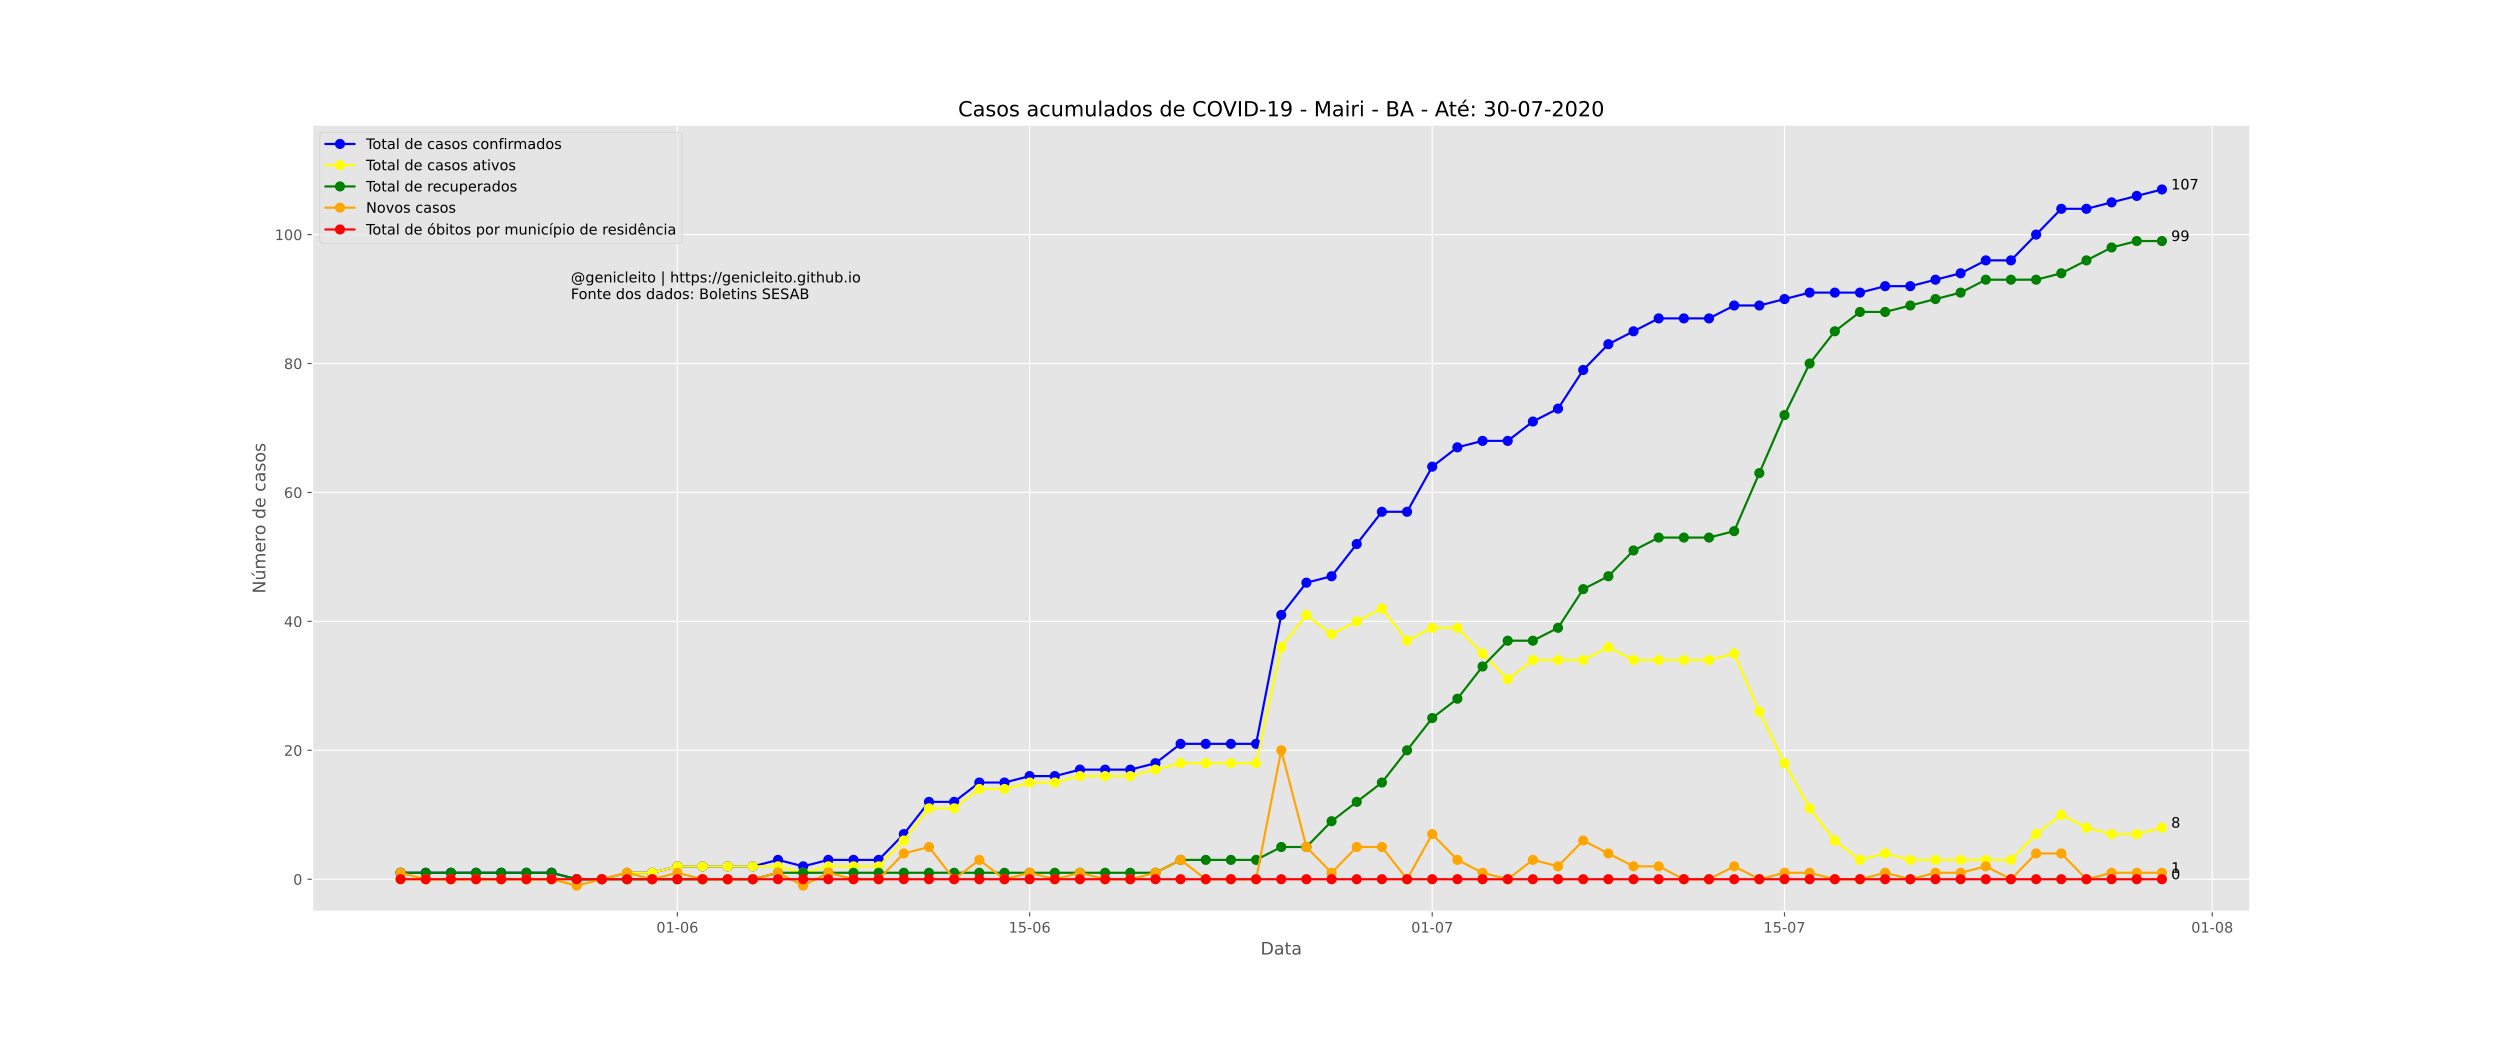 <?xml version="1.0" encoding="utf-8" standalone="no"?>
<!DOCTYPE svg PUBLIC "-//W3C//DTD SVG 1.1//EN"
  "http://www.w3.org/Graphics/SVG/1.1/DTD/svg11.dtd">
<!-- Created with matplotlib (https://matplotlib.org/) -->
<svg height="720pt" version="1.1" viewBox="0 0 1728 720" width="1728pt" xmlns="http://www.w3.org/2000/svg" xmlns:xlink="http://www.w3.org/1999/xlink">
 <defs>
  <style type="text/css">
*{stroke-linecap:butt;stroke-linejoin:round;}
  </style>
 </defs>
 <g id="figure_1">
  <g id="patch_1">
   <path d="M 0 720 
L 1728 720 
L 1728 0 
L 0 0 
z
" style="fill:#ffffff;"/>
  </g>
  <g id="axes_1">
   <g id="patch_2">
    <path d="M 216 630 
L 1555.2 630 
L 1555.2 86.4 
L 216 86.4 
z
" style="fill:#e5e5e5;"/>
   </g>
   <g id="matplotlib.axis_1">
    <g id="xtick_1">
     <g id="line2d_1">
      <path clip-path="url(#pa1c0672a59)" d="M 468.187 630 
L 468.187 86.4 
" style="fill:none;stroke:#ffffff;stroke-linecap:square;stroke-width:0.8;"/>
     </g>
     <g id="line2d_2">
      <defs>
       <path d="M 0 0 
L 0 3.5 
" id="m4176aa15e6" style="stroke:#555555;stroke-width:0.8;"/>
      </defs>
      <g>
       <use style="fill:#555555;stroke:#555555;stroke-width:0.8;" x="468.187" xlink:href="#m4176aa15e6" y="630"/>
      </g>
     </g>
     <g id="text_1">
      <!-- 01-06 -->
      <defs>
       <path d="M 31.781 66.406 
Q 24.172 66.406 20.328 58.906 
Q 16.5 51.422 16.5 36.375 
Q 16.5 21.391 20.328 13.891 
Q 24.172 6.391 31.781 6.391 
Q 39.453 6.391 43.281 13.891 
Q 47.125 21.391 47.125 36.375 
Q 47.125 51.422 43.281 58.906 
Q 39.453 66.406 31.781 66.406 
z
M 31.781 74.219 
Q 44.047 74.219 50.516 64.516 
Q 56.984 54.828 56.984 36.375 
Q 56.984 17.969 50.516 8.266 
Q 44.047 -1.422 31.781 -1.422 
Q 19.531 -1.422 13.062 8.266 
Q 6.594 17.969 6.594 36.375 
Q 6.594 54.828 13.062 64.516 
Q 19.531 74.219 31.781 74.219 
z
" id="DejaVuSans-48"/>
       <path d="M 12.406 8.297 
L 28.516 8.297 
L 28.516 63.922 
L 10.984 60.406 
L 10.984 69.391 
L 28.422 72.906 
L 38.281 72.906 
L 38.281 8.297 
L 54.391 8.297 
L 54.391 0 
L 12.406 0 
z
" id="DejaVuSans-49"/>
       <path d="M 4.891 31.391 
L 31.203 31.391 
L 31.203 23.391 
L 4.891 23.391 
z
" id="DejaVuSans-45"/>
       <path d="M 33.016 40.375 
Q 26.375 40.375 22.484 35.828 
Q 18.609 31.297 18.609 23.391 
Q 18.609 15.531 22.484 10.953 
Q 26.375 6.391 33.016 6.391 
Q 39.656 6.391 43.531 10.953 
Q 47.406 15.531 47.406 23.391 
Q 47.406 31.297 43.531 35.828 
Q 39.656 40.375 33.016 40.375 
z
M 52.594 71.297 
L 52.594 62.312 
Q 48.875 64.062 45.094 64.984 
Q 41.312 65.922 37.594 65.922 
Q 27.828 65.922 22.672 59.328 
Q 17.531 52.734 16.797 39.406 
Q 19.672 43.656 24.016 45.922 
Q 28.375 48.188 33.594 48.188 
Q 44.578 48.188 50.953 41.516 
Q 57.328 34.859 57.328 23.391 
Q 57.328 12.156 50.688 5.359 
Q 44.047 -1.422 33.016 -1.422 
Q 20.359 -1.422 13.672 8.266 
Q 6.984 17.969 6.984 36.375 
Q 6.984 53.656 15.188 63.938 
Q 23.391 74.219 37.203 74.219 
Q 40.922 74.219 44.703 73.484 
Q 48.484 72.75 52.594 71.297 
z
" id="DejaVuSans-54"/>
      </defs>
      <g style="fill:#555555;" transform="translate(453.658 644.598)scale(0.1 -0.1)">
       <use xlink:href="#DejaVuSans-48"/>
       <use x="63.623" xlink:href="#DejaVuSans-49"/>
       <use x="127.246" xlink:href="#DejaVuSans-45"/>
       <use x="163.33" xlink:href="#DejaVuSans-48"/>
       <use x="226.953" xlink:href="#DejaVuSans-54"/>
      </g>
     </g>
    </g>
    <g id="xtick_2">
     <g id="line2d_3">
      <path clip-path="url(#pa1c0672a59)" d="M 711.678 630 
L 711.678 86.4 
" style="fill:none;stroke:#ffffff;stroke-linecap:square;stroke-width:0.8;"/>
     </g>
     <g id="line2d_4">
      <g>
       <use style="fill:#555555;stroke:#555555;stroke-width:0.8;" x="711.678" xlink:href="#m4176aa15e6" y="630"/>
      </g>
     </g>
     <g id="text_2">
      <!-- 15-06 -->
      <defs>
       <path d="M 10.797 72.906 
L 49.516 72.906 
L 49.516 64.594 
L 19.828 64.594 
L 19.828 46.734 
Q 21.969 47.469 24.109 47.828 
Q 26.266 48.188 28.422 48.188 
Q 40.625 48.188 47.75 41.5 
Q 54.891 34.812 54.891 23.391 
Q 54.891 11.625 47.562 5.094 
Q 40.234 -1.422 26.906 -1.422 
Q 22.312 -1.422 17.547 -0.641 
Q 12.797 0.141 7.719 1.703 
L 7.719 11.625 
Q 12.109 9.234 16.797 8.062 
Q 21.484 6.891 26.703 6.891 
Q 35.156 6.891 40.078 11.328 
Q 45.016 15.766 45.016 23.391 
Q 45.016 31 40.078 35.438 
Q 35.156 39.891 26.703 39.891 
Q 22.75 39.891 18.812 39.016 
Q 14.891 38.141 10.797 36.281 
z
" id="DejaVuSans-53"/>
      </defs>
      <g style="fill:#555555;" transform="translate(697.149 644.598)scale(0.1 -0.1)">
       <use xlink:href="#DejaVuSans-49"/>
       <use x="63.623" xlink:href="#DejaVuSans-53"/>
       <use x="127.246" xlink:href="#DejaVuSans-45"/>
       <use x="163.33" xlink:href="#DejaVuSans-48"/>
       <use x="226.953" xlink:href="#DejaVuSans-54"/>
      </g>
     </g>
    </g>
    <g id="xtick_3">
     <g id="line2d_5">
      <path clip-path="url(#pa1c0672a59)" d="M 989.953 630 
L 989.953 86.4 
" style="fill:none;stroke:#ffffff;stroke-linecap:square;stroke-width:0.8;"/>
     </g>
     <g id="line2d_6">
      <g>
       <use style="fill:#555555;stroke:#555555;stroke-width:0.8;" x="989.953" xlink:href="#m4176aa15e6" y="630"/>
      </g>
     </g>
     <g id="text_3">
      <!-- 01-07 -->
      <defs>
       <path d="M 8.203 72.906 
L 55.078 72.906 
L 55.078 68.703 
L 28.609 0 
L 18.312 0 
L 43.219 64.594 
L 8.203 64.594 
z
" id="DejaVuSans-55"/>
      </defs>
      <g style="fill:#555555;" transform="translate(975.424 644.598)scale(0.1 -0.1)">
       <use xlink:href="#DejaVuSans-48"/>
       <use x="63.623" xlink:href="#DejaVuSans-49"/>
       <use x="127.246" xlink:href="#DejaVuSans-45"/>
       <use x="163.33" xlink:href="#DejaVuSans-48"/>
       <use x="226.953" xlink:href="#DejaVuSans-55"/>
      </g>
     </g>
    </g>
    <g id="xtick_4">
     <g id="line2d_7">
      <path clip-path="url(#pa1c0672a59)" d="M 1233.444 630 
L 1233.444 86.4 
" style="fill:none;stroke:#ffffff;stroke-linecap:square;stroke-width:0.8;"/>
     </g>
     <g id="line2d_8">
      <g>
       <use style="fill:#555555;stroke:#555555;stroke-width:0.8;" x="1233.444" xlink:href="#m4176aa15e6" y="630"/>
      </g>
     </g>
     <g id="text_4">
      <!-- 15-07 -->
      <g style="fill:#555555;" transform="translate(1218.915 644.598)scale(0.1 -0.1)">
       <use xlink:href="#DejaVuSans-49"/>
       <use x="63.623" xlink:href="#DejaVuSans-53"/>
       <use x="127.246" xlink:href="#DejaVuSans-45"/>
       <use x="163.33" xlink:href="#DejaVuSans-48"/>
       <use x="226.953" xlink:href="#DejaVuSans-55"/>
      </g>
     </g>
    </g>
    <g id="xtick_5">
     <g id="line2d_9">
      <path clip-path="url(#pa1c0672a59)" d="M 1529.112 630 
L 1529.112 86.4 
" style="fill:none;stroke:#ffffff;stroke-linecap:square;stroke-width:0.8;"/>
     </g>
     <g id="line2d_10">
      <g>
       <use style="fill:#555555;stroke:#555555;stroke-width:0.8;" x="1529.112" xlink:href="#m4176aa15e6" y="630"/>
      </g>
     </g>
     <g id="text_5">
      <!-- 01-08 -->
      <defs>
       <path d="M 31.781 34.625 
Q 24.75 34.625 20.719 30.859 
Q 16.703 27.094 16.703 20.516 
Q 16.703 13.922 20.719 10.156 
Q 24.75 6.391 31.781 6.391 
Q 38.812 6.391 42.859 10.172 
Q 46.922 13.969 46.922 20.516 
Q 46.922 27.094 42.891 30.859 
Q 38.875 34.625 31.781 34.625 
z
M 21.922 38.812 
Q 15.578 40.375 12.031 44.719 
Q 8.5 49.078 8.5 55.328 
Q 8.5 64.062 14.719 69.141 
Q 20.953 74.219 31.781 74.219 
Q 42.672 74.219 48.875 69.141 
Q 55.078 64.062 55.078 55.328 
Q 55.078 49.078 51.531 44.719 
Q 48 40.375 41.703 38.812 
Q 48.828 37.156 52.797 32.312 
Q 56.781 27.484 56.781 20.516 
Q 56.781 9.906 50.312 4.234 
Q 43.844 -1.422 31.781 -1.422 
Q 19.734 -1.422 13.25 4.234 
Q 6.781 9.906 6.781 20.516 
Q 6.781 27.484 10.781 32.312 
Q 14.797 37.156 21.922 38.812 
z
M 18.312 54.391 
Q 18.312 48.734 21.844 45.562 
Q 25.391 42.391 31.781 42.391 
Q 38.141 42.391 41.719 45.562 
Q 45.312 48.734 45.312 54.391 
Q 45.312 60.062 41.719 63.234 
Q 38.141 66.406 31.781 66.406 
Q 25.391 66.406 21.844 63.234 
Q 18.312 60.062 18.312 54.391 
z
" id="DejaVuSans-56"/>
      </defs>
      <g style="fill:#555555;" transform="translate(1514.583 644.598)scale(0.1 -0.1)">
       <use xlink:href="#DejaVuSans-48"/>
       <use x="63.623" xlink:href="#DejaVuSans-49"/>
       <use x="127.246" xlink:href="#DejaVuSans-45"/>
       <use x="163.33" xlink:href="#DejaVuSans-48"/>
       <use x="226.953" xlink:href="#DejaVuSans-56"/>
      </g>
     </g>
    </g>
    <g id="text_6">
     <!-- Data -->
     <defs>
      <path d="M 19.672 64.797 
L 19.672 8.109 
L 31.594 8.109 
Q 46.688 8.109 53.688 14.938 
Q 60.688 21.781 60.688 36.531 
Q 60.688 51.172 53.688 57.984 
Q 46.688 64.797 31.594 64.797 
z
M 9.812 72.906 
L 30.078 72.906 
Q 51.266 72.906 61.172 64.094 
Q 71.094 55.281 71.094 36.531 
Q 71.094 17.672 61.125 8.828 
Q 51.172 0 30.078 0 
L 9.812 0 
z
" id="DejaVuSans-68"/>
      <path d="M 34.281 27.484 
Q 23.391 27.484 19.188 25 
Q 14.984 22.516 14.984 16.5 
Q 14.984 11.719 18.141 8.906 
Q 21.297 6.109 26.703 6.109 
Q 34.188 6.109 38.703 11.406 
Q 43.219 16.703 43.219 25.484 
L 43.219 27.484 
z
M 52.203 31.203 
L 52.203 0 
L 43.219 0 
L 43.219 8.297 
Q 40.141 3.328 35.547 0.953 
Q 30.953 -1.422 24.312 -1.422 
Q 15.922 -1.422 10.953 3.297 
Q 6 8.016 6 15.922 
Q 6 25.141 12.172 29.828 
Q 18.359 34.516 30.609 34.516 
L 43.219 34.516 
L 43.219 35.406 
Q 43.219 41.609 39.141 45 
Q 35.062 48.391 27.688 48.391 
Q 23 48.391 18.547 47.266 
Q 14.109 46.141 10.016 43.891 
L 10.016 52.203 
Q 14.938 54.109 19.578 55.047 
Q 24.219 56 28.609 56 
Q 40.484 56 46.344 49.844 
Q 52.203 43.703 52.203 31.203 
z
" id="DejaVuSans-97"/>
      <path d="M 18.312 70.219 
L 18.312 54.688 
L 36.812 54.688 
L 36.812 47.703 
L 18.312 47.703 
L 18.312 18.016 
Q 18.312 11.328 20.141 9.422 
Q 21.969 7.516 27.594 7.516 
L 36.812 7.516 
L 36.812 0 
L 27.594 0 
Q 17.188 0 13.234 3.875 
Q 9.281 7.766 9.281 18.016 
L 9.281 47.703 
L 2.688 47.703 
L 2.688 54.688 
L 9.281 54.688 
L 9.281 70.219 
z
" id="DejaVuSans-116"/>
     </defs>
     <g style="fill:#555555;" transform="translate(871.274 659.796)scale(0.12 -0.12)">
      <use xlink:href="#DejaVuSans-68"/>
      <use x="77.002" xlink:href="#DejaVuSans-97"/>
      <use x="138.281" xlink:href="#DejaVuSans-116"/>
      <use x="177.49" xlink:href="#DejaVuSans-97"/>
     </g>
    </g>
   </g>
   <g id="matplotlib.axis_2">
    <g id="ytick_1">
     <g id="line2d_11">
      <path clip-path="url(#pa1c0672a59)" d="M 216 607.721 
L 1555.2 607.721 
" style="fill:none;stroke:#ffffff;stroke-linecap:square;stroke-width:0.8;"/>
     </g>
     <g id="line2d_12">
      <defs>
       <path d="M 0 0 
L -3.5 0 
" id="mf84acc0604" style="stroke:#555555;stroke-width:0.8;"/>
      </defs>
      <g>
       <use style="fill:#555555;stroke:#555555;stroke-width:0.8;" x="216" xlink:href="#mf84acc0604" y="607.721"/>
      </g>
     </g>
     <g id="text_7">
      <!-- 0 -->
      <g style="fill:#555555;" transform="translate(202.637 611.521)scale(0.1 -0.1)">
       <use xlink:href="#DejaVuSans-48"/>
      </g>
     </g>
    </g>
    <g id="ytick_2">
     <g id="line2d_13">
      <path clip-path="url(#pa1c0672a59)" d="M 216 518.607 
L 1555.2 518.607 
" style="fill:none;stroke:#ffffff;stroke-linecap:square;stroke-width:0.8;"/>
     </g>
     <g id="line2d_14">
      <g>
       <use style="fill:#555555;stroke:#555555;stroke-width:0.8;" x="216" xlink:href="#mf84acc0604" y="518.607"/>
      </g>
     </g>
     <g id="text_8">
      <!-- 20 -->
      <defs>
       <path d="M 19.188 8.297 
L 53.609 8.297 
L 53.609 0 
L 7.328 0 
L 7.328 8.297 
Q 12.938 14.109 22.625 23.891 
Q 32.328 33.688 34.812 36.531 
Q 39.547 41.844 41.422 45.531 
Q 43.312 49.219 43.312 52.781 
Q 43.312 58.594 39.234 62.25 
Q 35.156 65.922 28.609 65.922 
Q 23.969 65.922 18.812 64.312 
Q 13.672 62.703 7.812 59.422 
L 7.812 69.391 
Q 13.766 71.781 18.938 73 
Q 24.125 74.219 28.422 74.219 
Q 39.75 74.219 46.484 68.547 
Q 53.219 62.891 53.219 53.422 
Q 53.219 48.922 51.531 44.891 
Q 49.859 40.875 45.406 35.406 
Q 44.188 33.984 37.641 27.219 
Q 31.109 20.453 19.188 8.297 
z
" id="DejaVuSans-50"/>
      </defs>
      <g style="fill:#555555;" transform="translate(196.275 522.406)scale(0.1 -0.1)">
       <use xlink:href="#DejaVuSans-50"/>
       <use x="63.623" xlink:href="#DejaVuSans-48"/>
      </g>
     </g>
    </g>
    <g id="ytick_3">
     <g id="line2d_15">
      <path clip-path="url(#pa1c0672a59)" d="M 216 429.492 
L 1555.2 429.492 
" style="fill:none;stroke:#ffffff;stroke-linecap:square;stroke-width:0.8;"/>
     </g>
     <g id="line2d_16">
      <g>
       <use style="fill:#555555;stroke:#555555;stroke-width:0.8;" x="216" xlink:href="#mf84acc0604" y="429.492"/>
      </g>
     </g>
     <g id="text_9">
      <!-- 40 -->
      <defs>
       <path d="M 37.797 64.312 
L 12.891 25.391 
L 37.797 25.391 
z
M 35.203 72.906 
L 47.609 72.906 
L 47.609 25.391 
L 58.016 25.391 
L 58.016 17.188 
L 47.609 17.188 
L 47.609 0 
L 37.797 0 
L 37.797 17.188 
L 4.891 17.188 
L 4.891 26.703 
z
" id="DejaVuSans-52"/>
      </defs>
      <g style="fill:#555555;" transform="translate(196.275 433.291)scale(0.1 -0.1)">
       <use xlink:href="#DejaVuSans-52"/>
       <use x="63.623" xlink:href="#DejaVuSans-48"/>
      </g>
     </g>
    </g>
    <g id="ytick_4">
     <g id="line2d_17">
      <path clip-path="url(#pa1c0672a59)" d="M 216 340.377 
L 1555.2 340.377 
" style="fill:none;stroke:#ffffff;stroke-linecap:square;stroke-width:0.8;"/>
     </g>
     <g id="line2d_18">
      <g>
       <use style="fill:#555555;stroke:#555555;stroke-width:0.8;" x="216" xlink:href="#mf84acc0604" y="340.377"/>
      </g>
     </g>
     <g id="text_10">
      <!-- 60 -->
      <g style="fill:#555555;" transform="translate(196.275 344.176)scale(0.1 -0.1)">
       <use xlink:href="#DejaVuSans-54"/>
       <use x="63.623" xlink:href="#DejaVuSans-48"/>
      </g>
     </g>
    </g>
    <g id="ytick_5">
     <g id="line2d_19">
      <path clip-path="url(#pa1c0672a59)" d="M 216 251.262 
L 1555.2 251.262 
" style="fill:none;stroke:#ffffff;stroke-linecap:square;stroke-width:0.8;"/>
     </g>
     <g id="line2d_20">
      <g>
       <use style="fill:#555555;stroke:#555555;stroke-width:0.8;" x="216" xlink:href="#mf84acc0604" y="251.262"/>
      </g>
     </g>
     <g id="text_11">
      <!-- 80 -->
      <g style="fill:#555555;" transform="translate(196.275 255.062)scale(0.1 -0.1)">
       <use xlink:href="#DejaVuSans-56"/>
       <use x="63.623" xlink:href="#DejaVuSans-48"/>
      </g>
     </g>
    </g>
    <g id="ytick_6">
     <g id="line2d_21">
      <path clip-path="url(#pa1c0672a59)" d="M 216 162.148 
L 1555.2 162.148 
" style="fill:none;stroke:#ffffff;stroke-linecap:square;stroke-width:0.8;"/>
     </g>
     <g id="line2d_22">
      <g>
       <use style="fill:#555555;stroke:#555555;stroke-width:0.8;" x="216" xlink:href="#mf84acc0604" y="162.148"/>
      </g>
     </g>
     <g id="text_12">
      <!-- 100 -->
      <g style="fill:#555555;" transform="translate(189.912 165.947)scale(0.1 -0.1)">
       <use xlink:href="#DejaVuSans-49"/>
       <use x="63.623" xlink:href="#DejaVuSans-48"/>
       <use x="127.246" xlink:href="#DejaVuSans-48"/>
      </g>
     </g>
    </g>
    <g id="text_13">
     <!-- Número de casos -->
     <defs>
      <path d="M 9.812 72.906 
L 23.094 72.906 
L 55.422 11.922 
L 55.422 72.906 
L 64.984 72.906 
L 64.984 0 
L 51.703 0 
L 19.391 60.984 
L 19.391 0 
L 9.812 0 
z
" id="DejaVuSans-78"/>
      <path d="M 8.5 21.578 
L 8.5 54.688 
L 17.484 54.688 
L 17.484 21.922 
Q 17.484 14.156 20.5 10.266 
Q 23.531 6.391 29.594 6.391 
Q 36.859 6.391 41.078 11.031 
Q 45.312 15.672 45.312 23.688 
L 45.312 54.688 
L 54.297 54.688 
L 54.297 0 
L 45.312 0 
L 45.312 8.406 
Q 42.047 3.422 37.719 1 
Q 33.406 -1.422 27.688 -1.422 
Q 18.266 -1.422 13.375 4.438 
Q 8.5 10.297 8.5 21.578 
z
M 31.109 56 
z
M 37.781 79.984 
L 47.5 79.984 
L 31.594 61.625 
L 24.109 61.625 
z
" id="DejaVuSans-250"/>
      <path d="M 52 44.188 
Q 55.375 50.25 60.062 53.125 
Q 64.75 56 71.094 56 
Q 79.641 56 84.281 50.016 
Q 88.922 44.047 88.922 33.016 
L 88.922 0 
L 79.891 0 
L 79.891 32.719 
Q 79.891 40.578 77.094 44.375 
Q 74.312 48.188 68.609 48.188 
Q 61.625 48.188 57.562 43.547 
Q 53.516 38.922 53.516 30.906 
L 53.516 0 
L 44.484 0 
L 44.484 32.719 
Q 44.484 40.625 41.703 44.406 
Q 38.922 48.188 33.109 48.188 
Q 26.219 48.188 22.156 43.531 
Q 18.109 38.875 18.109 30.906 
L 18.109 0 
L 9.078 0 
L 9.078 54.688 
L 18.109 54.688 
L 18.109 46.188 
Q 21.188 51.219 25.484 53.609 
Q 29.781 56 35.688 56 
Q 41.656 56 45.828 52.969 
Q 50 49.953 52 44.188 
z
" id="DejaVuSans-109"/>
      <path d="M 56.203 29.594 
L 56.203 25.203 
L 14.891 25.203 
Q 15.484 15.922 20.484 11.062 
Q 25.484 6.203 34.422 6.203 
Q 39.594 6.203 44.453 7.469 
Q 49.312 8.734 54.109 11.281 
L 54.109 2.781 
Q 49.266 0.734 44.188 -0.344 
Q 39.109 -1.422 33.891 -1.422 
Q 20.797 -1.422 13.156 6.188 
Q 5.516 13.812 5.516 26.812 
Q 5.516 40.234 12.766 48.109 
Q 20.016 56 32.328 56 
Q 43.359 56 49.781 48.891 
Q 56.203 41.797 56.203 29.594 
z
M 47.219 32.234 
Q 47.125 39.594 43.094 43.984 
Q 39.062 48.391 32.422 48.391 
Q 24.906 48.391 20.391 44.141 
Q 15.875 39.891 15.188 32.172 
z
" id="DejaVuSans-101"/>
      <path d="M 41.109 46.297 
Q 39.594 47.172 37.812 47.578 
Q 36.031 48 33.891 48 
Q 26.266 48 22.188 43.047 
Q 18.109 38.094 18.109 28.812 
L 18.109 0 
L 9.078 0 
L 9.078 54.688 
L 18.109 54.688 
L 18.109 46.188 
Q 20.953 51.172 25.484 53.578 
Q 30.031 56 36.531 56 
Q 37.453 56 38.578 55.875 
Q 39.703 55.766 41.062 55.516 
z
" id="DejaVuSans-114"/>
      <path d="M 30.609 48.391 
Q 23.391 48.391 19.188 42.75 
Q 14.984 37.109 14.984 27.297 
Q 14.984 17.484 19.156 11.844 
Q 23.344 6.203 30.609 6.203 
Q 37.797 6.203 41.984 11.859 
Q 46.188 17.531 46.188 27.297 
Q 46.188 37.016 41.984 42.703 
Q 37.797 48.391 30.609 48.391 
z
M 30.609 56 
Q 42.328 56 49.016 48.375 
Q 55.719 40.766 55.719 27.297 
Q 55.719 13.875 49.016 6.219 
Q 42.328 -1.422 30.609 -1.422 
Q 18.844 -1.422 12.172 6.219 
Q 5.516 13.875 5.516 27.297 
Q 5.516 40.766 12.172 48.375 
Q 18.844 56 30.609 56 
z
" id="DejaVuSans-111"/>
      <path id="DejaVuSans-32"/>
      <path d="M 45.406 46.391 
L 45.406 75.984 
L 54.391 75.984 
L 54.391 0 
L 45.406 0 
L 45.406 8.203 
Q 42.578 3.328 38.25 0.953 
Q 33.938 -1.422 27.875 -1.422 
Q 17.969 -1.422 11.734 6.484 
Q 5.516 14.406 5.516 27.297 
Q 5.516 40.188 11.734 48.094 
Q 17.969 56 27.875 56 
Q 33.938 56 38.25 53.625 
Q 42.578 51.266 45.406 46.391 
z
M 14.797 27.297 
Q 14.797 17.391 18.875 11.75 
Q 22.953 6.109 30.078 6.109 
Q 37.203 6.109 41.297 11.75 
Q 45.406 17.391 45.406 27.297 
Q 45.406 37.203 41.297 42.844 
Q 37.203 48.484 30.078 48.484 
Q 22.953 48.484 18.875 42.844 
Q 14.797 37.203 14.797 27.297 
z
" id="DejaVuSans-100"/>
      <path d="M 48.781 52.594 
L 48.781 44.188 
Q 44.969 46.297 41.141 47.344 
Q 37.312 48.391 33.406 48.391 
Q 24.656 48.391 19.812 42.844 
Q 14.984 37.312 14.984 27.297 
Q 14.984 17.281 19.812 11.734 
Q 24.656 6.203 33.406 6.203 
Q 37.312 6.203 41.141 7.25 
Q 44.969 8.297 48.781 10.406 
L 48.781 2.094 
Q 45.016 0.344 40.984 -0.531 
Q 36.969 -1.422 32.422 -1.422 
Q 20.062 -1.422 12.781 6.344 
Q 5.516 14.109 5.516 27.297 
Q 5.516 40.672 12.859 48.328 
Q 20.219 56 33.016 56 
Q 37.156 56 41.109 55.141 
Q 45.062 54.297 48.781 52.594 
z
" id="DejaVuSans-99"/>
      <path d="M 44.281 53.078 
L 44.281 44.578 
Q 40.484 46.531 36.375 47.5 
Q 32.281 48.484 27.875 48.484 
Q 21.188 48.484 17.844 46.438 
Q 14.5 44.391 14.5 40.281 
Q 14.5 37.156 16.891 35.375 
Q 19.281 33.594 26.516 31.984 
L 29.594 31.297 
Q 39.156 29.25 43.188 25.516 
Q 47.219 21.781 47.219 15.094 
Q 47.219 7.469 41.188 3.016 
Q 35.156 -1.422 24.609 -1.422 
Q 20.219 -1.422 15.453 -0.562 
Q 10.688 0.297 5.422 2 
L 5.422 11.281 
Q 10.406 8.688 15.234 7.391 
Q 20.062 6.109 24.812 6.109 
Q 31.156 6.109 34.562 8.281 
Q 37.984 10.453 37.984 14.406 
Q 37.984 18.062 35.516 20.016 
Q 33.062 21.969 24.703 23.781 
L 21.578 24.516 
Q 13.234 26.266 9.516 29.906 
Q 5.812 33.547 5.812 39.891 
Q 5.812 47.609 11.281 51.797 
Q 16.75 56 26.812 56 
Q 31.781 56 36.172 55.266 
Q 40.578 54.547 44.281 53.078 
z
" id="DejaVuSans-115"/>
     </defs>
     <g style="fill:#555555;" transform="translate(183.417 410.243)rotate(-90)scale(0.12 -0.12)">
      <use xlink:href="#DejaVuSans-78"/>
      <use x="74.805" xlink:href="#DejaVuSans-250"/>
      <use x="138.184" xlink:href="#DejaVuSans-109"/>
      <use x="235.596" xlink:href="#DejaVuSans-101"/>
      <use x="297.119" xlink:href="#DejaVuSans-114"/>
      <use x="335.982" xlink:href="#DejaVuSans-111"/>
      <use x="397.164" xlink:href="#DejaVuSans-32"/>
      <use x="428.951" xlink:href="#DejaVuSans-100"/>
      <use x="492.428" xlink:href="#DejaVuSans-101"/>
      <use x="553.951" xlink:href="#DejaVuSans-32"/>
      <use x="585.738" xlink:href="#DejaVuSans-99"/>
      <use x="640.719" xlink:href="#DejaVuSans-97"/>
      <use x="701.998" xlink:href="#DejaVuSans-115"/>
      <use x="754.098" xlink:href="#DejaVuSans-111"/>
      <use x="815.279" xlink:href="#DejaVuSans-115"/>
     </g>
    </g>
   </g>
   <g id="line2d_23">
    <path clip-path="url(#pa1c0672a59)" d="M 276.873 603.266 
L 294.265 603.266 
L 311.657 603.266 
L 329.049 603.266 
L 346.442 603.266 
L 363.834 603.266 
L 381.226 603.266 
L 398.618 607.721 
L 416.01 607.721 
L 433.403 603.266 
L 450.795 603.266 
L 468.187 598.81 
L 485.579 598.81 
L 502.971 598.81 
L 520.364 598.81 
L 537.756 594.354 
L 555.148 598.81 
L 572.54 594.354 
L 589.932 594.354 
L 607.325 594.354 
L 624.717 576.531 
L 642.109 554.252 
L 659.501 554.252 
L 676.894 540.885 
L 694.286 540.885 
L 711.678 536.43 
L 729.07 536.43 
L 746.462 531.974 
L 763.855 531.974 
L 781.247 531.974 
L 798.639 527.518 
L 816.031 514.151 
L 833.423 514.151 
L 850.816 514.151 
L 868.208 514.151 
L 885.6 425.036 
L 902.992 402.757 
L 920.384 398.302 
L 937.777 376.023 
L 955.169 353.744 
L 972.561 353.744 
L 989.953 322.554 
L 1007.345 309.187 
L 1024.738 304.731 
L 1042.13 304.731 
L 1059.522 291.364 
L 1076.914 282.452 
L 1094.306 255.718 
L 1111.699 237.895 
L 1129.091 228.984 
L 1146.483 220.072 
L 1163.875 220.072 
L 1181.268 220.072 
L 1198.66 211.161 
L 1216.052 211.161 
L 1233.444 206.705 
L 1250.836 202.249 
L 1268.229 202.249 
L 1285.621 202.249 
L 1303.013 197.793 
L 1320.405 197.793 
L 1337.797 193.338 
L 1355.19 188.882 
L 1372.582 179.97 
L 1389.974 179.97 
L 1407.366 162.148 
L 1424.758 144.325 
L 1442.151 144.325 
L 1459.543 139.869 
L 1476.935 135.413 
L 1494.327 130.957 
" style="fill:none;stroke:#0000ff;stroke-linecap:square;stroke-width:1.5;"/>
    <defs>
     <path d="M 0 3 
C 0.796 3 1.559 2.684 2.121 2.121 
C 2.684 1.559 3 0.796 3 0 
C 3 -0.796 2.684 -1.559 2.121 -2.121 
C 1.559 -2.684 0.796 -3 0 -3 
C -0.796 -3 -1.559 -2.684 -2.121 -2.121 
C -2.684 -1.559 -3 -0.796 -3 0 
C -3 0.796 -2.684 1.559 -2.121 2.121 
C -1.559 2.684 -0.796 3 0 3 
z
" id="m078012b2a4" style="stroke:#0000ff;"/>
    </defs>
    <g clip-path="url(#pa1c0672a59)">
     <use style="fill:#0000ff;stroke:#0000ff;" x="276.873" xlink:href="#m078012b2a4" y="603.266"/>
     <use style="fill:#0000ff;stroke:#0000ff;" x="294.265" xlink:href="#m078012b2a4" y="603.266"/>
     <use style="fill:#0000ff;stroke:#0000ff;" x="311.657" xlink:href="#m078012b2a4" y="603.266"/>
     <use style="fill:#0000ff;stroke:#0000ff;" x="329.049" xlink:href="#m078012b2a4" y="603.266"/>
     <use style="fill:#0000ff;stroke:#0000ff;" x="346.442" xlink:href="#m078012b2a4" y="603.266"/>
     <use style="fill:#0000ff;stroke:#0000ff;" x="363.834" xlink:href="#m078012b2a4" y="603.266"/>
     <use style="fill:#0000ff;stroke:#0000ff;" x="381.226" xlink:href="#m078012b2a4" y="603.266"/>
     <use style="fill:#0000ff;stroke:#0000ff;" x="398.618" xlink:href="#m078012b2a4" y="607.721"/>
     <use style="fill:#0000ff;stroke:#0000ff;" x="416.01" xlink:href="#m078012b2a4" y="607.721"/>
     <use style="fill:#0000ff;stroke:#0000ff;" x="433.403" xlink:href="#m078012b2a4" y="603.266"/>
     <use style="fill:#0000ff;stroke:#0000ff;" x="450.795" xlink:href="#m078012b2a4" y="603.266"/>
     <use style="fill:#0000ff;stroke:#0000ff;" x="468.187" xlink:href="#m078012b2a4" y="598.81"/>
     <use style="fill:#0000ff;stroke:#0000ff;" x="485.579" xlink:href="#m078012b2a4" y="598.81"/>
     <use style="fill:#0000ff;stroke:#0000ff;" x="502.971" xlink:href="#m078012b2a4" y="598.81"/>
     <use style="fill:#0000ff;stroke:#0000ff;" x="520.364" xlink:href="#m078012b2a4" y="598.81"/>
     <use style="fill:#0000ff;stroke:#0000ff;" x="537.756" xlink:href="#m078012b2a4" y="594.354"/>
     <use style="fill:#0000ff;stroke:#0000ff;" x="555.148" xlink:href="#m078012b2a4" y="598.81"/>
     <use style="fill:#0000ff;stroke:#0000ff;" x="572.54" xlink:href="#m078012b2a4" y="594.354"/>
     <use style="fill:#0000ff;stroke:#0000ff;" x="589.932" xlink:href="#m078012b2a4" y="594.354"/>
     <use style="fill:#0000ff;stroke:#0000ff;" x="607.325" xlink:href="#m078012b2a4" y="594.354"/>
     <use style="fill:#0000ff;stroke:#0000ff;" x="624.717" xlink:href="#m078012b2a4" y="576.531"/>
     <use style="fill:#0000ff;stroke:#0000ff;" x="642.109" xlink:href="#m078012b2a4" y="554.252"/>
     <use style="fill:#0000ff;stroke:#0000ff;" x="659.501" xlink:href="#m078012b2a4" y="554.252"/>
     <use style="fill:#0000ff;stroke:#0000ff;" x="676.894" xlink:href="#m078012b2a4" y="540.885"/>
     <use style="fill:#0000ff;stroke:#0000ff;" x="694.286" xlink:href="#m078012b2a4" y="540.885"/>
     <use style="fill:#0000ff;stroke:#0000ff;" x="711.678" xlink:href="#m078012b2a4" y="536.43"/>
     <use style="fill:#0000ff;stroke:#0000ff;" x="729.07" xlink:href="#m078012b2a4" y="536.43"/>
     <use style="fill:#0000ff;stroke:#0000ff;" x="746.462" xlink:href="#m078012b2a4" y="531.974"/>
     <use style="fill:#0000ff;stroke:#0000ff;" x="763.855" xlink:href="#m078012b2a4" y="531.974"/>
     <use style="fill:#0000ff;stroke:#0000ff;" x="781.247" xlink:href="#m078012b2a4" y="531.974"/>
     <use style="fill:#0000ff;stroke:#0000ff;" x="798.639" xlink:href="#m078012b2a4" y="527.518"/>
     <use style="fill:#0000ff;stroke:#0000ff;" x="816.031" xlink:href="#m078012b2a4" y="514.151"/>
     <use style="fill:#0000ff;stroke:#0000ff;" x="833.423" xlink:href="#m078012b2a4" y="514.151"/>
     <use style="fill:#0000ff;stroke:#0000ff;" x="850.816" xlink:href="#m078012b2a4" y="514.151"/>
     <use style="fill:#0000ff;stroke:#0000ff;" x="868.208" xlink:href="#m078012b2a4" y="514.151"/>
     <use style="fill:#0000ff;stroke:#0000ff;" x="885.6" xlink:href="#m078012b2a4" y="425.036"/>
     <use style="fill:#0000ff;stroke:#0000ff;" x="902.992" xlink:href="#m078012b2a4" y="402.757"/>
     <use style="fill:#0000ff;stroke:#0000ff;" x="920.384" xlink:href="#m078012b2a4" y="398.302"/>
     <use style="fill:#0000ff;stroke:#0000ff;" x="937.777" xlink:href="#m078012b2a4" y="376.023"/>
     <use style="fill:#0000ff;stroke:#0000ff;" x="955.169" xlink:href="#m078012b2a4" y="353.744"/>
     <use style="fill:#0000ff;stroke:#0000ff;" x="972.561" xlink:href="#m078012b2a4" y="353.744"/>
     <use style="fill:#0000ff;stroke:#0000ff;" x="989.953" xlink:href="#m078012b2a4" y="322.554"/>
     <use style="fill:#0000ff;stroke:#0000ff;" x="1007.345" xlink:href="#m078012b2a4" y="309.187"/>
     <use style="fill:#0000ff;stroke:#0000ff;" x="1024.738" xlink:href="#m078012b2a4" y="304.731"/>
     <use style="fill:#0000ff;stroke:#0000ff;" x="1042.13" xlink:href="#m078012b2a4" y="304.731"/>
     <use style="fill:#0000ff;stroke:#0000ff;" x="1059.522" xlink:href="#m078012b2a4" y="291.364"/>
     <use style="fill:#0000ff;stroke:#0000ff;" x="1076.914" xlink:href="#m078012b2a4" y="282.452"/>
     <use style="fill:#0000ff;stroke:#0000ff;" x="1094.306" xlink:href="#m078012b2a4" y="255.718"/>
     <use style="fill:#0000ff;stroke:#0000ff;" x="1111.699" xlink:href="#m078012b2a4" y="237.895"/>
     <use style="fill:#0000ff;stroke:#0000ff;" x="1129.091" xlink:href="#m078012b2a4" y="228.984"/>
     <use style="fill:#0000ff;stroke:#0000ff;" x="1146.483" xlink:href="#m078012b2a4" y="220.072"/>
     <use style="fill:#0000ff;stroke:#0000ff;" x="1163.875" xlink:href="#m078012b2a4" y="220.072"/>
     <use style="fill:#0000ff;stroke:#0000ff;" x="1181.268" xlink:href="#m078012b2a4" y="220.072"/>
     <use style="fill:#0000ff;stroke:#0000ff;" x="1198.66" xlink:href="#m078012b2a4" y="211.161"/>
     <use style="fill:#0000ff;stroke:#0000ff;" x="1216.052" xlink:href="#m078012b2a4" y="211.161"/>
     <use style="fill:#0000ff;stroke:#0000ff;" x="1233.444" xlink:href="#m078012b2a4" y="206.705"/>
     <use style="fill:#0000ff;stroke:#0000ff;" x="1250.836" xlink:href="#m078012b2a4" y="202.249"/>
     <use style="fill:#0000ff;stroke:#0000ff;" x="1268.229" xlink:href="#m078012b2a4" y="202.249"/>
     <use style="fill:#0000ff;stroke:#0000ff;" x="1285.621" xlink:href="#m078012b2a4" y="202.249"/>
     <use style="fill:#0000ff;stroke:#0000ff;" x="1303.013" xlink:href="#m078012b2a4" y="197.793"/>
     <use style="fill:#0000ff;stroke:#0000ff;" x="1320.405" xlink:href="#m078012b2a4" y="197.793"/>
     <use style="fill:#0000ff;stroke:#0000ff;" x="1337.797" xlink:href="#m078012b2a4" y="193.338"/>
     <use style="fill:#0000ff;stroke:#0000ff;" x="1355.19" xlink:href="#m078012b2a4" y="188.882"/>
     <use style="fill:#0000ff;stroke:#0000ff;" x="1372.582" xlink:href="#m078012b2a4" y="179.97"/>
     <use style="fill:#0000ff;stroke:#0000ff;" x="1389.974" xlink:href="#m078012b2a4" y="179.97"/>
     <use style="fill:#0000ff;stroke:#0000ff;" x="1407.366" xlink:href="#m078012b2a4" y="162.148"/>
     <use style="fill:#0000ff;stroke:#0000ff;" x="1424.758" xlink:href="#m078012b2a4" y="144.325"/>
     <use style="fill:#0000ff;stroke:#0000ff;" x="1442.151" xlink:href="#m078012b2a4" y="144.325"/>
     <use style="fill:#0000ff;stroke:#0000ff;" x="1459.543" xlink:href="#m078012b2a4" y="139.869"/>
     <use style="fill:#0000ff;stroke:#0000ff;" x="1476.935" xlink:href="#m078012b2a4" y="135.413"/>
     <use style="fill:#0000ff;stroke:#0000ff;" x="1494.327" xlink:href="#m078012b2a4" y="130.957"/>
    </g>
   </g>
   <g id="line2d_24">
    <path clip-path="url(#pa1c0672a59)" d="M 276.873 607.721 
L 294.265 607.721 
L 311.657 607.721 
L 329.049 607.721 
L 346.442 607.721 
L 363.834 607.721 
L 381.226 607.721 
L 398.618 607.721 
L 416.01 607.721 
L 433.403 603.266 
L 450.795 603.266 
L 468.187 598.81 
L 485.579 598.81 
L 502.971 598.81 
L 520.364 598.81 
L 537.756 598.81 
L 555.148 603.266 
L 572.54 598.81 
L 589.932 598.81 
L 607.325 598.81 
L 624.717 580.987 
L 642.109 558.708 
L 659.501 558.708 
L 676.894 545.341 
L 694.286 545.341 
L 711.678 540.885 
L 729.07 540.885 
L 746.462 536.43 
L 763.855 536.43 
L 781.247 536.43 
L 798.639 531.974 
L 816.031 527.518 
L 833.423 527.518 
L 850.816 527.518 
L 868.208 527.518 
L 885.6 447.315 
L 902.992 425.036 
L 920.384 438.403 
L 937.777 429.492 
L 955.169 420.58 
L 972.561 442.859 
L 989.953 433.948 
L 1007.345 433.948 
L 1024.738 451.77 
L 1042.13 469.593 
L 1059.522 456.226 
L 1076.914 456.226 
L 1094.306 456.226 
L 1111.699 447.315 
L 1129.091 456.226 
L 1146.483 456.226 
L 1163.875 456.226 
L 1181.268 456.226 
L 1198.66 451.77 
L 1216.052 491.872 
L 1233.444 527.518 
L 1250.836 558.708 
L 1268.229 580.987 
L 1285.621 594.354 
L 1303.013 589.898 
L 1320.405 594.354 
L 1337.797 594.354 
L 1355.19 594.354 
L 1372.582 594.354 
L 1389.974 594.354 
L 1407.366 576.531 
L 1424.758 563.164 
L 1442.151 572.075 
L 1459.543 576.531 
L 1476.935 576.531 
L 1494.327 572.075 
" style="fill:none;stroke:#ffff00;stroke-linecap:square;stroke-width:1.5;"/>
    <defs>
     <path d="M 0 3 
C 0.796 3 1.559 2.684 2.121 2.121 
C 2.684 1.559 3 0.796 3 0 
C 3 -0.796 2.684 -1.559 2.121 -2.121 
C 1.559 -2.684 0.796 -3 0 -3 
C -0.796 -3 -1.559 -2.684 -2.121 -2.121 
C -2.684 -1.559 -3 -0.796 -3 0 
C -3 0.796 -2.684 1.559 -2.121 2.121 
C -1.559 2.684 -0.796 3 0 3 
z
" id="m773e0aa494" style="stroke:#ffff00;"/>
    </defs>
    <g clip-path="url(#pa1c0672a59)">
     <use style="fill:#ffff00;stroke:#ffff00;" x="276.873" xlink:href="#m773e0aa494" y="607.721"/>
     <use style="fill:#ffff00;stroke:#ffff00;" x="294.265" xlink:href="#m773e0aa494" y="607.721"/>
     <use style="fill:#ffff00;stroke:#ffff00;" x="311.657" xlink:href="#m773e0aa494" y="607.721"/>
     <use style="fill:#ffff00;stroke:#ffff00;" x="329.049" xlink:href="#m773e0aa494" y="607.721"/>
     <use style="fill:#ffff00;stroke:#ffff00;" x="346.442" xlink:href="#m773e0aa494" y="607.721"/>
     <use style="fill:#ffff00;stroke:#ffff00;" x="363.834" xlink:href="#m773e0aa494" y="607.721"/>
     <use style="fill:#ffff00;stroke:#ffff00;" x="381.226" xlink:href="#m773e0aa494" y="607.721"/>
     <use style="fill:#ffff00;stroke:#ffff00;" x="398.618" xlink:href="#m773e0aa494" y="607.721"/>
     <use style="fill:#ffff00;stroke:#ffff00;" x="416.01" xlink:href="#m773e0aa494" y="607.721"/>
     <use style="fill:#ffff00;stroke:#ffff00;" x="433.403" xlink:href="#m773e0aa494" y="603.266"/>
     <use style="fill:#ffff00;stroke:#ffff00;" x="450.795" xlink:href="#m773e0aa494" y="603.266"/>
     <use style="fill:#ffff00;stroke:#ffff00;" x="468.187" xlink:href="#m773e0aa494" y="598.81"/>
     <use style="fill:#ffff00;stroke:#ffff00;" x="485.579" xlink:href="#m773e0aa494" y="598.81"/>
     <use style="fill:#ffff00;stroke:#ffff00;" x="502.971" xlink:href="#m773e0aa494" y="598.81"/>
     <use style="fill:#ffff00;stroke:#ffff00;" x="520.364" xlink:href="#m773e0aa494" y="598.81"/>
     <use style="fill:#ffff00;stroke:#ffff00;" x="537.756" xlink:href="#m773e0aa494" y="598.81"/>
     <use style="fill:#ffff00;stroke:#ffff00;" x="555.148" xlink:href="#m773e0aa494" y="603.266"/>
     <use style="fill:#ffff00;stroke:#ffff00;" x="572.54" xlink:href="#m773e0aa494" y="598.81"/>
     <use style="fill:#ffff00;stroke:#ffff00;" x="589.932" xlink:href="#m773e0aa494" y="598.81"/>
     <use style="fill:#ffff00;stroke:#ffff00;" x="607.325" xlink:href="#m773e0aa494" y="598.81"/>
     <use style="fill:#ffff00;stroke:#ffff00;" x="624.717" xlink:href="#m773e0aa494" y="580.987"/>
     <use style="fill:#ffff00;stroke:#ffff00;" x="642.109" xlink:href="#m773e0aa494" y="558.708"/>
     <use style="fill:#ffff00;stroke:#ffff00;" x="659.501" xlink:href="#m773e0aa494" y="558.708"/>
     <use style="fill:#ffff00;stroke:#ffff00;" x="676.894" xlink:href="#m773e0aa494" y="545.341"/>
     <use style="fill:#ffff00;stroke:#ffff00;" x="694.286" xlink:href="#m773e0aa494" y="545.341"/>
     <use style="fill:#ffff00;stroke:#ffff00;" x="711.678" xlink:href="#m773e0aa494" y="540.885"/>
     <use style="fill:#ffff00;stroke:#ffff00;" x="729.07" xlink:href="#m773e0aa494" y="540.885"/>
     <use style="fill:#ffff00;stroke:#ffff00;" x="746.462" xlink:href="#m773e0aa494" y="536.43"/>
     <use style="fill:#ffff00;stroke:#ffff00;" x="763.855" xlink:href="#m773e0aa494" y="536.43"/>
     <use style="fill:#ffff00;stroke:#ffff00;" x="781.247" xlink:href="#m773e0aa494" y="536.43"/>
     <use style="fill:#ffff00;stroke:#ffff00;" x="798.639" xlink:href="#m773e0aa494" y="531.974"/>
     <use style="fill:#ffff00;stroke:#ffff00;" x="816.031" xlink:href="#m773e0aa494" y="527.518"/>
     <use style="fill:#ffff00;stroke:#ffff00;" x="833.423" xlink:href="#m773e0aa494" y="527.518"/>
     <use style="fill:#ffff00;stroke:#ffff00;" x="850.816" xlink:href="#m773e0aa494" y="527.518"/>
     <use style="fill:#ffff00;stroke:#ffff00;" x="868.208" xlink:href="#m773e0aa494" y="527.518"/>
     <use style="fill:#ffff00;stroke:#ffff00;" x="885.6" xlink:href="#m773e0aa494" y="447.315"/>
     <use style="fill:#ffff00;stroke:#ffff00;" x="902.992" xlink:href="#m773e0aa494" y="425.036"/>
     <use style="fill:#ffff00;stroke:#ffff00;" x="920.384" xlink:href="#m773e0aa494" y="438.403"/>
     <use style="fill:#ffff00;stroke:#ffff00;" x="937.777" xlink:href="#m773e0aa494" y="429.492"/>
     <use style="fill:#ffff00;stroke:#ffff00;" x="955.169" xlink:href="#m773e0aa494" y="420.58"/>
     <use style="fill:#ffff00;stroke:#ffff00;" x="972.561" xlink:href="#m773e0aa494" y="442.859"/>
     <use style="fill:#ffff00;stroke:#ffff00;" x="989.953" xlink:href="#m773e0aa494" y="433.948"/>
     <use style="fill:#ffff00;stroke:#ffff00;" x="1007.345" xlink:href="#m773e0aa494" y="433.948"/>
     <use style="fill:#ffff00;stroke:#ffff00;" x="1024.738" xlink:href="#m773e0aa494" y="451.77"/>
     <use style="fill:#ffff00;stroke:#ffff00;" x="1042.13" xlink:href="#m773e0aa494" y="469.593"/>
     <use style="fill:#ffff00;stroke:#ffff00;" x="1059.522" xlink:href="#m773e0aa494" y="456.226"/>
     <use style="fill:#ffff00;stroke:#ffff00;" x="1076.914" xlink:href="#m773e0aa494" y="456.226"/>
     <use style="fill:#ffff00;stroke:#ffff00;" x="1094.306" xlink:href="#m773e0aa494" y="456.226"/>
     <use style="fill:#ffff00;stroke:#ffff00;" x="1111.699" xlink:href="#m773e0aa494" y="447.315"/>
     <use style="fill:#ffff00;stroke:#ffff00;" x="1129.091" xlink:href="#m773e0aa494" y="456.226"/>
     <use style="fill:#ffff00;stroke:#ffff00;" x="1146.483" xlink:href="#m773e0aa494" y="456.226"/>
     <use style="fill:#ffff00;stroke:#ffff00;" x="1163.875" xlink:href="#m773e0aa494" y="456.226"/>
     <use style="fill:#ffff00;stroke:#ffff00;" x="1181.268" xlink:href="#m773e0aa494" y="456.226"/>
     <use style="fill:#ffff00;stroke:#ffff00;" x="1198.66" xlink:href="#m773e0aa494" y="451.77"/>
     <use style="fill:#ffff00;stroke:#ffff00;" x="1216.052" xlink:href="#m773e0aa494" y="491.872"/>
     <use style="fill:#ffff00;stroke:#ffff00;" x="1233.444" xlink:href="#m773e0aa494" y="527.518"/>
     <use style="fill:#ffff00;stroke:#ffff00;" x="1250.836" xlink:href="#m773e0aa494" y="558.708"/>
     <use style="fill:#ffff00;stroke:#ffff00;" x="1268.229" xlink:href="#m773e0aa494" y="580.987"/>
     <use style="fill:#ffff00;stroke:#ffff00;" x="1285.621" xlink:href="#m773e0aa494" y="594.354"/>
     <use style="fill:#ffff00;stroke:#ffff00;" x="1303.013" xlink:href="#m773e0aa494" y="589.898"/>
     <use style="fill:#ffff00;stroke:#ffff00;" x="1320.405" xlink:href="#m773e0aa494" y="594.354"/>
     <use style="fill:#ffff00;stroke:#ffff00;" x="1337.797" xlink:href="#m773e0aa494" y="594.354"/>
     <use style="fill:#ffff00;stroke:#ffff00;" x="1355.19" xlink:href="#m773e0aa494" y="594.354"/>
     <use style="fill:#ffff00;stroke:#ffff00;" x="1372.582" xlink:href="#m773e0aa494" y="594.354"/>
     <use style="fill:#ffff00;stroke:#ffff00;" x="1389.974" xlink:href="#m773e0aa494" y="594.354"/>
     <use style="fill:#ffff00;stroke:#ffff00;" x="1407.366" xlink:href="#m773e0aa494" y="576.531"/>
     <use style="fill:#ffff00;stroke:#ffff00;" x="1424.758" xlink:href="#m773e0aa494" y="563.164"/>
     <use style="fill:#ffff00;stroke:#ffff00;" x="1442.151" xlink:href="#m773e0aa494" y="572.075"/>
     <use style="fill:#ffff00;stroke:#ffff00;" x="1459.543" xlink:href="#m773e0aa494" y="576.531"/>
     <use style="fill:#ffff00;stroke:#ffff00;" x="1476.935" xlink:href="#m773e0aa494" y="576.531"/>
     <use style="fill:#ffff00;stroke:#ffff00;" x="1494.327" xlink:href="#m773e0aa494" y="572.075"/>
    </g>
   </g>
   <g id="line2d_25">
    <path clip-path="url(#pa1c0672a59)" d="M 276.873 603.266 
L 294.265 603.266 
L 311.657 603.266 
L 329.049 603.266 
L 346.442 603.266 
L 363.834 603.266 
L 381.226 603.266 
L 398.618 607.721 
L 416.01 607.721 
L 433.403 607.721 
L 450.795 607.721 
L 468.187 607.721 
L 485.579 607.721 
L 502.971 607.721 
L 520.364 607.721 
L 537.756 603.266 
L 555.148 603.266 
L 572.54 603.266 
L 589.932 603.266 
L 607.325 603.266 
L 624.717 603.266 
L 642.109 603.266 
L 659.501 603.266 
L 676.894 603.266 
L 694.286 603.266 
L 711.678 603.266 
L 729.07 603.266 
L 746.462 603.266 
L 763.855 603.266 
L 781.247 603.266 
L 798.639 603.266 
L 816.031 594.354 
L 833.423 594.354 
L 850.816 594.354 
L 868.208 594.354 
L 885.6 585.443 
L 902.992 585.443 
L 920.384 567.62 
L 937.777 554.252 
L 955.169 540.885 
L 972.561 518.607 
L 989.953 496.328 
L 1007.345 482.961 
L 1024.738 460.682 
L 1042.13 442.859 
L 1059.522 442.859 
L 1076.914 433.948 
L 1094.306 407.213 
L 1111.699 398.302 
L 1129.091 380.479 
L 1146.483 371.567 
L 1163.875 371.567 
L 1181.268 371.567 
L 1198.66 367.111 
L 1216.052 327.01 
L 1233.444 286.908 
L 1250.836 251.262 
L 1268.229 228.984 
L 1285.621 215.616 
L 1303.013 215.616 
L 1320.405 211.161 
L 1337.797 206.705 
L 1355.19 202.249 
L 1372.582 193.338 
L 1389.974 193.338 
L 1407.366 193.338 
L 1424.758 188.882 
L 1442.151 179.97 
L 1459.543 171.059 
L 1476.935 166.603 
L 1494.327 166.603 
" style="fill:none;stroke:#008000;stroke-linecap:square;stroke-width:1.5;"/>
    <defs>
     <path d="M 0 3 
C 0.796 3 1.559 2.684 2.121 2.121 
C 2.684 1.559 3 0.796 3 0 
C 3 -0.796 2.684 -1.559 2.121 -2.121 
C 1.559 -2.684 0.796 -3 0 -3 
C -0.796 -3 -1.559 -2.684 -2.121 -2.121 
C -2.684 -1.559 -3 -0.796 -3 0 
C -3 0.796 -2.684 1.559 -2.121 2.121 
C -1.559 2.684 -0.796 3 0 3 
z
" id="m145af72daf" style="stroke:#008000;"/>
    </defs>
    <g clip-path="url(#pa1c0672a59)">
     <use style="fill:#008000;stroke:#008000;" x="276.873" xlink:href="#m145af72daf" y="603.266"/>
     <use style="fill:#008000;stroke:#008000;" x="294.265" xlink:href="#m145af72daf" y="603.266"/>
     <use style="fill:#008000;stroke:#008000;" x="311.657" xlink:href="#m145af72daf" y="603.266"/>
     <use style="fill:#008000;stroke:#008000;" x="329.049" xlink:href="#m145af72daf" y="603.266"/>
     <use style="fill:#008000;stroke:#008000;" x="346.442" xlink:href="#m145af72daf" y="603.266"/>
     <use style="fill:#008000;stroke:#008000;" x="363.834" xlink:href="#m145af72daf" y="603.266"/>
     <use style="fill:#008000;stroke:#008000;" x="381.226" xlink:href="#m145af72daf" y="603.266"/>
     <use style="fill:#008000;stroke:#008000;" x="398.618" xlink:href="#m145af72daf" y="607.721"/>
     <use style="fill:#008000;stroke:#008000;" x="416.01" xlink:href="#m145af72daf" y="607.721"/>
     <use style="fill:#008000;stroke:#008000;" x="433.403" xlink:href="#m145af72daf" y="607.721"/>
     <use style="fill:#008000;stroke:#008000;" x="450.795" xlink:href="#m145af72daf" y="607.721"/>
     <use style="fill:#008000;stroke:#008000;" x="468.187" xlink:href="#m145af72daf" y="607.721"/>
     <use style="fill:#008000;stroke:#008000;" x="485.579" xlink:href="#m145af72daf" y="607.721"/>
     <use style="fill:#008000;stroke:#008000;" x="502.971" xlink:href="#m145af72daf" y="607.721"/>
     <use style="fill:#008000;stroke:#008000;" x="520.364" xlink:href="#m145af72daf" y="607.721"/>
     <use style="fill:#008000;stroke:#008000;" x="537.756" xlink:href="#m145af72daf" y="603.266"/>
     <use style="fill:#008000;stroke:#008000;" x="555.148" xlink:href="#m145af72daf" y="603.266"/>
     <use style="fill:#008000;stroke:#008000;" x="572.54" xlink:href="#m145af72daf" y="603.266"/>
     <use style="fill:#008000;stroke:#008000;" x="589.932" xlink:href="#m145af72daf" y="603.266"/>
     <use style="fill:#008000;stroke:#008000;" x="607.325" xlink:href="#m145af72daf" y="603.266"/>
     <use style="fill:#008000;stroke:#008000;" x="624.717" xlink:href="#m145af72daf" y="603.266"/>
     <use style="fill:#008000;stroke:#008000;" x="642.109" xlink:href="#m145af72daf" y="603.266"/>
     <use style="fill:#008000;stroke:#008000;" x="659.501" xlink:href="#m145af72daf" y="603.266"/>
     <use style="fill:#008000;stroke:#008000;" x="676.894" xlink:href="#m145af72daf" y="603.266"/>
     <use style="fill:#008000;stroke:#008000;" x="694.286" xlink:href="#m145af72daf" y="603.266"/>
     <use style="fill:#008000;stroke:#008000;" x="711.678" xlink:href="#m145af72daf" y="603.266"/>
     <use style="fill:#008000;stroke:#008000;" x="729.07" xlink:href="#m145af72daf" y="603.266"/>
     <use style="fill:#008000;stroke:#008000;" x="746.462" xlink:href="#m145af72daf" y="603.266"/>
     <use style="fill:#008000;stroke:#008000;" x="763.855" xlink:href="#m145af72daf" y="603.266"/>
     <use style="fill:#008000;stroke:#008000;" x="781.247" xlink:href="#m145af72daf" y="603.266"/>
     <use style="fill:#008000;stroke:#008000;" x="798.639" xlink:href="#m145af72daf" y="603.266"/>
     <use style="fill:#008000;stroke:#008000;" x="816.031" xlink:href="#m145af72daf" y="594.354"/>
     <use style="fill:#008000;stroke:#008000;" x="833.423" xlink:href="#m145af72daf" y="594.354"/>
     <use style="fill:#008000;stroke:#008000;" x="850.816" xlink:href="#m145af72daf" y="594.354"/>
     <use style="fill:#008000;stroke:#008000;" x="868.208" xlink:href="#m145af72daf" y="594.354"/>
     <use style="fill:#008000;stroke:#008000;" x="885.6" xlink:href="#m145af72daf" y="585.443"/>
     <use style="fill:#008000;stroke:#008000;" x="902.992" xlink:href="#m145af72daf" y="585.443"/>
     <use style="fill:#008000;stroke:#008000;" x="920.384" xlink:href="#m145af72daf" y="567.62"/>
     <use style="fill:#008000;stroke:#008000;" x="937.777" xlink:href="#m145af72daf" y="554.252"/>
     <use style="fill:#008000;stroke:#008000;" x="955.169" xlink:href="#m145af72daf" y="540.885"/>
     <use style="fill:#008000;stroke:#008000;" x="972.561" xlink:href="#m145af72daf" y="518.607"/>
     <use style="fill:#008000;stroke:#008000;" x="989.953" xlink:href="#m145af72daf" y="496.328"/>
     <use style="fill:#008000;stroke:#008000;" x="1007.345" xlink:href="#m145af72daf" y="482.961"/>
     <use style="fill:#008000;stroke:#008000;" x="1024.738" xlink:href="#m145af72daf" y="460.682"/>
     <use style="fill:#008000;stroke:#008000;" x="1042.13" xlink:href="#m145af72daf" y="442.859"/>
     <use style="fill:#008000;stroke:#008000;" x="1059.522" xlink:href="#m145af72daf" y="442.859"/>
     <use style="fill:#008000;stroke:#008000;" x="1076.914" xlink:href="#m145af72daf" y="433.948"/>
     <use style="fill:#008000;stroke:#008000;" x="1094.306" xlink:href="#m145af72daf" y="407.213"/>
     <use style="fill:#008000;stroke:#008000;" x="1111.699" xlink:href="#m145af72daf" y="398.302"/>
     <use style="fill:#008000;stroke:#008000;" x="1129.091" xlink:href="#m145af72daf" y="380.479"/>
     <use style="fill:#008000;stroke:#008000;" x="1146.483" xlink:href="#m145af72daf" y="371.567"/>
     <use style="fill:#008000;stroke:#008000;" x="1163.875" xlink:href="#m145af72daf" y="371.567"/>
     <use style="fill:#008000;stroke:#008000;" x="1181.268" xlink:href="#m145af72daf" y="371.567"/>
     <use style="fill:#008000;stroke:#008000;" x="1198.66" xlink:href="#m145af72daf" y="367.111"/>
     <use style="fill:#008000;stroke:#008000;" x="1216.052" xlink:href="#m145af72daf" y="327.01"/>
     <use style="fill:#008000;stroke:#008000;" x="1233.444" xlink:href="#m145af72daf" y="286.908"/>
     <use style="fill:#008000;stroke:#008000;" x="1250.836" xlink:href="#m145af72daf" y="251.262"/>
     <use style="fill:#008000;stroke:#008000;" x="1268.229" xlink:href="#m145af72daf" y="228.984"/>
     <use style="fill:#008000;stroke:#008000;" x="1285.621" xlink:href="#m145af72daf" y="215.616"/>
     <use style="fill:#008000;stroke:#008000;" x="1303.013" xlink:href="#m145af72daf" y="215.616"/>
     <use style="fill:#008000;stroke:#008000;" x="1320.405" xlink:href="#m145af72daf" y="211.161"/>
     <use style="fill:#008000;stroke:#008000;" x="1337.797" xlink:href="#m145af72daf" y="206.705"/>
     <use style="fill:#008000;stroke:#008000;" x="1355.19" xlink:href="#m145af72daf" y="202.249"/>
     <use style="fill:#008000;stroke:#008000;" x="1372.582" xlink:href="#m145af72daf" y="193.338"/>
     <use style="fill:#008000;stroke:#008000;" x="1389.974" xlink:href="#m145af72daf" y="193.338"/>
     <use style="fill:#008000;stroke:#008000;" x="1407.366" xlink:href="#m145af72daf" y="193.338"/>
     <use style="fill:#008000;stroke:#008000;" x="1424.758" xlink:href="#m145af72daf" y="188.882"/>
     <use style="fill:#008000;stroke:#008000;" x="1442.151" xlink:href="#m145af72daf" y="179.97"/>
     <use style="fill:#008000;stroke:#008000;" x="1459.543" xlink:href="#m145af72daf" y="171.059"/>
     <use style="fill:#008000;stroke:#008000;" x="1476.935" xlink:href="#m145af72daf" y="166.603"/>
     <use style="fill:#008000;stroke:#008000;" x="1494.327" xlink:href="#m145af72daf" y="166.603"/>
    </g>
   </g>
   <g id="line2d_26">
    <path clip-path="url(#pa1c0672a59)" d="M 276.873 603.266 
L 294.265 607.721 
L 311.657 607.721 
L 329.049 607.721 
L 346.442 607.721 
L 363.834 607.721 
L 381.226 607.721 
L 398.618 612.177 
L 416.01 607.721 
L 433.403 603.266 
L 450.795 607.721 
L 468.187 603.266 
L 485.579 607.721 
L 502.971 607.721 
L 520.364 607.721 
L 537.756 603.266 
L 555.148 612.177 
L 572.54 603.266 
L 589.932 607.721 
L 607.325 607.721 
L 624.717 589.898 
L 642.109 585.443 
L 659.501 607.721 
L 676.894 594.354 
L 694.286 607.721 
L 711.678 603.266 
L 729.07 607.721 
L 746.462 603.266 
L 763.855 607.721 
L 781.247 607.721 
L 798.639 603.266 
L 816.031 594.354 
L 833.423 607.721 
L 850.816 607.721 
L 868.208 607.721 
L 885.6 518.607 
L 902.992 585.443 
L 920.384 603.266 
L 937.777 585.443 
L 955.169 585.443 
L 972.561 607.721 
L 989.953 576.531 
L 1007.345 594.354 
L 1024.738 603.266 
L 1042.13 607.721 
L 1059.522 594.354 
L 1076.914 598.81 
L 1094.306 580.987 
L 1111.699 589.898 
L 1129.091 598.81 
L 1146.483 598.81 
L 1163.875 607.721 
L 1181.268 607.721 
L 1198.66 598.81 
L 1216.052 607.721 
L 1233.444 603.266 
L 1250.836 603.266 
L 1268.229 607.721 
L 1285.621 607.721 
L 1303.013 603.266 
L 1320.405 607.721 
L 1337.797 603.266 
L 1355.19 603.266 
L 1372.582 598.81 
L 1389.974 607.721 
L 1407.366 589.898 
L 1424.758 589.898 
L 1442.151 607.721 
L 1459.543 603.266 
L 1476.935 603.266 
L 1494.327 603.266 
" style="fill:none;stroke:#ffa500;stroke-linecap:square;stroke-width:1.5;"/>
    <defs>
     <path d="M 0 3 
C 0.796 3 1.559 2.684 2.121 2.121 
C 2.684 1.559 3 0.796 3 0 
C 3 -0.796 2.684 -1.559 2.121 -2.121 
C 1.559 -2.684 0.796 -3 0 -3 
C -0.796 -3 -1.559 -2.684 -2.121 -2.121 
C -2.684 -1.559 -3 -0.796 -3 0 
C -3 0.796 -2.684 1.559 -2.121 2.121 
C -1.559 2.684 -0.796 3 0 3 
z
" id="me0865dca46" style="stroke:#ffa500;"/>
    </defs>
    <g clip-path="url(#pa1c0672a59)">
     <use style="fill:#ffa500;stroke:#ffa500;" x="276.873" xlink:href="#me0865dca46" y="603.266"/>
     <use style="fill:#ffa500;stroke:#ffa500;" x="294.265" xlink:href="#me0865dca46" y="607.721"/>
     <use style="fill:#ffa500;stroke:#ffa500;" x="311.657" xlink:href="#me0865dca46" y="607.721"/>
     <use style="fill:#ffa500;stroke:#ffa500;" x="329.049" xlink:href="#me0865dca46" y="607.721"/>
     <use style="fill:#ffa500;stroke:#ffa500;" x="346.442" xlink:href="#me0865dca46" y="607.721"/>
     <use style="fill:#ffa500;stroke:#ffa500;" x="363.834" xlink:href="#me0865dca46" y="607.721"/>
     <use style="fill:#ffa500;stroke:#ffa500;" x="381.226" xlink:href="#me0865dca46" y="607.721"/>
     <use style="fill:#ffa500;stroke:#ffa500;" x="398.618" xlink:href="#me0865dca46" y="612.177"/>
     <use style="fill:#ffa500;stroke:#ffa500;" x="416.01" xlink:href="#me0865dca46" y="607.721"/>
     <use style="fill:#ffa500;stroke:#ffa500;" x="433.403" xlink:href="#me0865dca46" y="603.266"/>
     <use style="fill:#ffa500;stroke:#ffa500;" x="450.795" xlink:href="#me0865dca46" y="607.721"/>
     <use style="fill:#ffa500;stroke:#ffa500;" x="468.187" xlink:href="#me0865dca46" y="603.266"/>
     <use style="fill:#ffa500;stroke:#ffa500;" x="485.579" xlink:href="#me0865dca46" y="607.721"/>
     <use style="fill:#ffa500;stroke:#ffa500;" x="502.971" xlink:href="#me0865dca46" y="607.721"/>
     <use style="fill:#ffa500;stroke:#ffa500;" x="520.364" xlink:href="#me0865dca46" y="607.721"/>
     <use style="fill:#ffa500;stroke:#ffa500;" x="537.756" xlink:href="#me0865dca46" y="603.266"/>
     <use style="fill:#ffa500;stroke:#ffa500;" x="555.148" xlink:href="#me0865dca46" y="612.177"/>
     <use style="fill:#ffa500;stroke:#ffa500;" x="572.54" xlink:href="#me0865dca46" y="603.266"/>
     <use style="fill:#ffa500;stroke:#ffa500;" x="589.932" xlink:href="#me0865dca46" y="607.721"/>
     <use style="fill:#ffa500;stroke:#ffa500;" x="607.325" xlink:href="#me0865dca46" y="607.721"/>
     <use style="fill:#ffa500;stroke:#ffa500;" x="624.717" xlink:href="#me0865dca46" y="589.898"/>
     <use style="fill:#ffa500;stroke:#ffa500;" x="642.109" xlink:href="#me0865dca46" y="585.443"/>
     <use style="fill:#ffa500;stroke:#ffa500;" x="659.501" xlink:href="#me0865dca46" y="607.721"/>
     <use style="fill:#ffa500;stroke:#ffa500;" x="676.894" xlink:href="#me0865dca46" y="594.354"/>
     <use style="fill:#ffa500;stroke:#ffa500;" x="694.286" xlink:href="#me0865dca46" y="607.721"/>
     <use style="fill:#ffa500;stroke:#ffa500;" x="711.678" xlink:href="#me0865dca46" y="603.266"/>
     <use style="fill:#ffa500;stroke:#ffa500;" x="729.07" xlink:href="#me0865dca46" y="607.721"/>
     <use style="fill:#ffa500;stroke:#ffa500;" x="746.462" xlink:href="#me0865dca46" y="603.266"/>
     <use style="fill:#ffa500;stroke:#ffa500;" x="763.855" xlink:href="#me0865dca46" y="607.721"/>
     <use style="fill:#ffa500;stroke:#ffa500;" x="781.247" xlink:href="#me0865dca46" y="607.721"/>
     <use style="fill:#ffa500;stroke:#ffa500;" x="798.639" xlink:href="#me0865dca46" y="603.266"/>
     <use style="fill:#ffa500;stroke:#ffa500;" x="816.031" xlink:href="#me0865dca46" y="594.354"/>
     <use style="fill:#ffa500;stroke:#ffa500;" x="833.423" xlink:href="#me0865dca46" y="607.721"/>
     <use style="fill:#ffa500;stroke:#ffa500;" x="850.816" xlink:href="#me0865dca46" y="607.721"/>
     <use style="fill:#ffa500;stroke:#ffa500;" x="868.208" xlink:href="#me0865dca46" y="607.721"/>
     <use style="fill:#ffa500;stroke:#ffa500;" x="885.6" xlink:href="#me0865dca46" y="518.607"/>
     <use style="fill:#ffa500;stroke:#ffa500;" x="902.992" xlink:href="#me0865dca46" y="585.443"/>
     <use style="fill:#ffa500;stroke:#ffa500;" x="920.384" xlink:href="#me0865dca46" y="603.266"/>
     <use style="fill:#ffa500;stroke:#ffa500;" x="937.777" xlink:href="#me0865dca46" y="585.443"/>
     <use style="fill:#ffa500;stroke:#ffa500;" x="955.169" xlink:href="#me0865dca46" y="585.443"/>
     <use style="fill:#ffa500;stroke:#ffa500;" x="972.561" xlink:href="#me0865dca46" y="607.721"/>
     <use style="fill:#ffa500;stroke:#ffa500;" x="989.953" xlink:href="#me0865dca46" y="576.531"/>
     <use style="fill:#ffa500;stroke:#ffa500;" x="1007.345" xlink:href="#me0865dca46" y="594.354"/>
     <use style="fill:#ffa500;stroke:#ffa500;" x="1024.738" xlink:href="#me0865dca46" y="603.266"/>
     <use style="fill:#ffa500;stroke:#ffa500;" x="1042.13" xlink:href="#me0865dca46" y="607.721"/>
     <use style="fill:#ffa500;stroke:#ffa500;" x="1059.522" xlink:href="#me0865dca46" y="594.354"/>
     <use style="fill:#ffa500;stroke:#ffa500;" x="1076.914" xlink:href="#me0865dca46" y="598.81"/>
     <use style="fill:#ffa500;stroke:#ffa500;" x="1094.306" xlink:href="#me0865dca46" y="580.987"/>
     <use style="fill:#ffa500;stroke:#ffa500;" x="1111.699" xlink:href="#me0865dca46" y="589.898"/>
     <use style="fill:#ffa500;stroke:#ffa500;" x="1129.091" xlink:href="#me0865dca46" y="598.81"/>
     <use style="fill:#ffa500;stroke:#ffa500;" x="1146.483" xlink:href="#me0865dca46" y="598.81"/>
     <use style="fill:#ffa500;stroke:#ffa500;" x="1163.875" xlink:href="#me0865dca46" y="607.721"/>
     <use style="fill:#ffa500;stroke:#ffa500;" x="1181.268" xlink:href="#me0865dca46" y="607.721"/>
     <use style="fill:#ffa500;stroke:#ffa500;" x="1198.66" xlink:href="#me0865dca46" y="598.81"/>
     <use style="fill:#ffa500;stroke:#ffa500;" x="1216.052" xlink:href="#me0865dca46" y="607.721"/>
     <use style="fill:#ffa500;stroke:#ffa500;" x="1233.444" xlink:href="#me0865dca46" y="603.266"/>
     <use style="fill:#ffa500;stroke:#ffa500;" x="1250.836" xlink:href="#me0865dca46" y="603.266"/>
     <use style="fill:#ffa500;stroke:#ffa500;" x="1268.229" xlink:href="#me0865dca46" y="607.721"/>
     <use style="fill:#ffa500;stroke:#ffa500;" x="1285.621" xlink:href="#me0865dca46" y="607.721"/>
     <use style="fill:#ffa500;stroke:#ffa500;" x="1303.013" xlink:href="#me0865dca46" y="603.266"/>
     <use style="fill:#ffa500;stroke:#ffa500;" x="1320.405" xlink:href="#me0865dca46" y="607.721"/>
     <use style="fill:#ffa500;stroke:#ffa500;" x="1337.797" xlink:href="#me0865dca46" y="603.266"/>
     <use style="fill:#ffa500;stroke:#ffa500;" x="1355.19" xlink:href="#me0865dca46" y="603.266"/>
     <use style="fill:#ffa500;stroke:#ffa500;" x="1372.582" xlink:href="#me0865dca46" y="598.81"/>
     <use style="fill:#ffa500;stroke:#ffa500;" x="1389.974" xlink:href="#me0865dca46" y="607.721"/>
     <use style="fill:#ffa500;stroke:#ffa500;" x="1407.366" xlink:href="#me0865dca46" y="589.898"/>
     <use style="fill:#ffa500;stroke:#ffa500;" x="1424.758" xlink:href="#me0865dca46" y="589.898"/>
     <use style="fill:#ffa500;stroke:#ffa500;" x="1442.151" xlink:href="#me0865dca46" y="607.721"/>
     <use style="fill:#ffa500;stroke:#ffa500;" x="1459.543" xlink:href="#me0865dca46" y="603.266"/>
     <use style="fill:#ffa500;stroke:#ffa500;" x="1476.935" xlink:href="#me0865dca46" y="603.266"/>
     <use style="fill:#ffa500;stroke:#ffa500;" x="1494.327" xlink:href="#me0865dca46" y="603.266"/>
    </g>
   </g>
   <g id="line2d_27">
    <path clip-path="url(#pa1c0672a59)" d="M 276.873 607.721 
L 294.265 607.721 
L 311.657 607.721 
L 329.049 607.721 
L 346.442 607.721 
L 363.834 607.721 
L 381.226 607.721 
L 398.618 607.721 
L 416.01 607.721 
L 433.403 607.721 
L 450.795 607.721 
L 468.187 607.721 
L 485.579 607.721 
L 502.971 607.721 
L 520.364 607.721 
L 537.756 607.721 
L 555.148 607.721 
L 572.54 607.721 
L 589.932 607.721 
L 607.325 607.721 
L 624.717 607.721 
L 642.109 607.721 
L 659.501 607.721 
L 676.894 607.721 
L 694.286 607.721 
L 711.678 607.721 
L 729.07 607.721 
L 746.462 607.721 
L 763.855 607.721 
L 781.247 607.721 
L 798.639 607.721 
L 816.031 607.721 
L 833.423 607.721 
L 850.816 607.721 
L 868.208 607.721 
L 885.6 607.721 
L 902.992 607.721 
L 920.384 607.721 
L 937.777 607.721 
L 955.169 607.721 
L 972.561 607.721 
L 989.953 607.721 
L 1007.345 607.721 
L 1024.738 607.721 
L 1042.13 607.721 
L 1059.522 607.721 
L 1076.914 607.721 
L 1094.306 607.721 
L 1111.699 607.721 
L 1129.091 607.721 
L 1146.483 607.721 
L 1163.875 607.721 
L 1181.268 607.721 
L 1198.66 607.721 
L 1216.052 607.721 
L 1233.444 607.721 
L 1250.836 607.721 
L 1268.229 607.721 
L 1285.621 607.721 
L 1303.013 607.721 
L 1320.405 607.721 
L 1337.797 607.721 
L 1355.19 607.721 
L 1372.582 607.721 
L 1389.974 607.721 
L 1407.366 607.721 
L 1424.758 607.721 
L 1442.151 607.721 
L 1459.543 607.721 
L 1476.935 607.721 
L 1494.327 607.721 
" style="fill:none;stroke:#ff0000;stroke-linecap:square;stroke-width:1.5;"/>
    <defs>
     <path d="M 0 3 
C 0.796 3 1.559 2.684 2.121 2.121 
C 2.684 1.559 3 0.796 3 0 
C 3 -0.796 2.684 -1.559 2.121 -2.121 
C 1.559 -2.684 0.796 -3 0 -3 
C -0.796 -3 -1.559 -2.684 -2.121 -2.121 
C -2.684 -1.559 -3 -0.796 -3 0 
C -3 0.796 -2.684 1.559 -2.121 2.121 
C -1.559 2.684 -0.796 3 0 3 
z
" id="m8795007188" style="stroke:#ff0000;"/>
    </defs>
    <g clip-path="url(#pa1c0672a59)">
     <use style="fill:#ff0000;stroke:#ff0000;" x="276.873" xlink:href="#m8795007188" y="607.721"/>
     <use style="fill:#ff0000;stroke:#ff0000;" x="294.265" xlink:href="#m8795007188" y="607.721"/>
     <use style="fill:#ff0000;stroke:#ff0000;" x="311.657" xlink:href="#m8795007188" y="607.721"/>
     <use style="fill:#ff0000;stroke:#ff0000;" x="329.049" xlink:href="#m8795007188" y="607.721"/>
     <use style="fill:#ff0000;stroke:#ff0000;" x="346.442" xlink:href="#m8795007188" y="607.721"/>
     <use style="fill:#ff0000;stroke:#ff0000;" x="363.834" xlink:href="#m8795007188" y="607.721"/>
     <use style="fill:#ff0000;stroke:#ff0000;" x="381.226" xlink:href="#m8795007188" y="607.721"/>
     <use style="fill:#ff0000;stroke:#ff0000;" x="398.618" xlink:href="#m8795007188" y="607.721"/>
     <use style="fill:#ff0000;stroke:#ff0000;" x="416.01" xlink:href="#m8795007188" y="607.721"/>
     <use style="fill:#ff0000;stroke:#ff0000;" x="433.403" xlink:href="#m8795007188" y="607.721"/>
     <use style="fill:#ff0000;stroke:#ff0000;" x="450.795" xlink:href="#m8795007188" y="607.721"/>
     <use style="fill:#ff0000;stroke:#ff0000;" x="468.187" xlink:href="#m8795007188" y="607.721"/>
     <use style="fill:#ff0000;stroke:#ff0000;" x="485.579" xlink:href="#m8795007188" y="607.721"/>
     <use style="fill:#ff0000;stroke:#ff0000;" x="502.971" xlink:href="#m8795007188" y="607.721"/>
     <use style="fill:#ff0000;stroke:#ff0000;" x="520.364" xlink:href="#m8795007188" y="607.721"/>
     <use style="fill:#ff0000;stroke:#ff0000;" x="537.756" xlink:href="#m8795007188" y="607.721"/>
     <use style="fill:#ff0000;stroke:#ff0000;" x="555.148" xlink:href="#m8795007188" y="607.721"/>
     <use style="fill:#ff0000;stroke:#ff0000;" x="572.54" xlink:href="#m8795007188" y="607.721"/>
     <use style="fill:#ff0000;stroke:#ff0000;" x="589.932" xlink:href="#m8795007188" y="607.721"/>
     <use style="fill:#ff0000;stroke:#ff0000;" x="607.325" xlink:href="#m8795007188" y="607.721"/>
     <use style="fill:#ff0000;stroke:#ff0000;" x="624.717" xlink:href="#m8795007188" y="607.721"/>
     <use style="fill:#ff0000;stroke:#ff0000;" x="642.109" xlink:href="#m8795007188" y="607.721"/>
     <use style="fill:#ff0000;stroke:#ff0000;" x="659.501" xlink:href="#m8795007188" y="607.721"/>
     <use style="fill:#ff0000;stroke:#ff0000;" x="676.894" xlink:href="#m8795007188" y="607.721"/>
     <use style="fill:#ff0000;stroke:#ff0000;" x="694.286" xlink:href="#m8795007188" y="607.721"/>
     <use style="fill:#ff0000;stroke:#ff0000;" x="711.678" xlink:href="#m8795007188" y="607.721"/>
     <use style="fill:#ff0000;stroke:#ff0000;" x="729.07" xlink:href="#m8795007188" y="607.721"/>
     <use style="fill:#ff0000;stroke:#ff0000;" x="746.462" xlink:href="#m8795007188" y="607.721"/>
     <use style="fill:#ff0000;stroke:#ff0000;" x="763.855" xlink:href="#m8795007188" y="607.721"/>
     <use style="fill:#ff0000;stroke:#ff0000;" x="781.247" xlink:href="#m8795007188" y="607.721"/>
     <use style="fill:#ff0000;stroke:#ff0000;" x="798.639" xlink:href="#m8795007188" y="607.721"/>
     <use style="fill:#ff0000;stroke:#ff0000;" x="816.031" xlink:href="#m8795007188" y="607.721"/>
     <use style="fill:#ff0000;stroke:#ff0000;" x="833.423" xlink:href="#m8795007188" y="607.721"/>
     <use style="fill:#ff0000;stroke:#ff0000;" x="850.816" xlink:href="#m8795007188" y="607.721"/>
     <use style="fill:#ff0000;stroke:#ff0000;" x="868.208" xlink:href="#m8795007188" y="607.721"/>
     <use style="fill:#ff0000;stroke:#ff0000;" x="885.6" xlink:href="#m8795007188" y="607.721"/>
     <use style="fill:#ff0000;stroke:#ff0000;" x="902.992" xlink:href="#m8795007188" y="607.721"/>
     <use style="fill:#ff0000;stroke:#ff0000;" x="920.384" xlink:href="#m8795007188" y="607.721"/>
     <use style="fill:#ff0000;stroke:#ff0000;" x="937.777" xlink:href="#m8795007188" y="607.721"/>
     <use style="fill:#ff0000;stroke:#ff0000;" x="955.169" xlink:href="#m8795007188" y="607.721"/>
     <use style="fill:#ff0000;stroke:#ff0000;" x="972.561" xlink:href="#m8795007188" y="607.721"/>
     <use style="fill:#ff0000;stroke:#ff0000;" x="989.953" xlink:href="#m8795007188" y="607.721"/>
     <use style="fill:#ff0000;stroke:#ff0000;" x="1007.345" xlink:href="#m8795007188" y="607.721"/>
     <use style="fill:#ff0000;stroke:#ff0000;" x="1024.738" xlink:href="#m8795007188" y="607.721"/>
     <use style="fill:#ff0000;stroke:#ff0000;" x="1042.13" xlink:href="#m8795007188" y="607.721"/>
     <use style="fill:#ff0000;stroke:#ff0000;" x="1059.522" xlink:href="#m8795007188" y="607.721"/>
     <use style="fill:#ff0000;stroke:#ff0000;" x="1076.914" xlink:href="#m8795007188" y="607.721"/>
     <use style="fill:#ff0000;stroke:#ff0000;" x="1094.306" xlink:href="#m8795007188" y="607.721"/>
     <use style="fill:#ff0000;stroke:#ff0000;" x="1111.699" xlink:href="#m8795007188" y="607.721"/>
     <use style="fill:#ff0000;stroke:#ff0000;" x="1129.091" xlink:href="#m8795007188" y="607.721"/>
     <use style="fill:#ff0000;stroke:#ff0000;" x="1146.483" xlink:href="#m8795007188" y="607.721"/>
     <use style="fill:#ff0000;stroke:#ff0000;" x="1163.875" xlink:href="#m8795007188" y="607.721"/>
     <use style="fill:#ff0000;stroke:#ff0000;" x="1181.268" xlink:href="#m8795007188" y="607.721"/>
     <use style="fill:#ff0000;stroke:#ff0000;" x="1198.66" xlink:href="#m8795007188" y="607.721"/>
     <use style="fill:#ff0000;stroke:#ff0000;" x="1216.052" xlink:href="#m8795007188" y="607.721"/>
     <use style="fill:#ff0000;stroke:#ff0000;" x="1233.444" xlink:href="#m8795007188" y="607.721"/>
     <use style="fill:#ff0000;stroke:#ff0000;" x="1250.836" xlink:href="#m8795007188" y="607.721"/>
     <use style="fill:#ff0000;stroke:#ff0000;" x="1268.229" xlink:href="#m8795007188" y="607.721"/>
     <use style="fill:#ff0000;stroke:#ff0000;" x="1285.621" xlink:href="#m8795007188" y="607.721"/>
     <use style="fill:#ff0000;stroke:#ff0000;" x="1303.013" xlink:href="#m8795007188" y="607.721"/>
     <use style="fill:#ff0000;stroke:#ff0000;" x="1320.405" xlink:href="#m8795007188" y="607.721"/>
     <use style="fill:#ff0000;stroke:#ff0000;" x="1337.797" xlink:href="#m8795007188" y="607.721"/>
     <use style="fill:#ff0000;stroke:#ff0000;" x="1355.19" xlink:href="#m8795007188" y="607.721"/>
     <use style="fill:#ff0000;stroke:#ff0000;" x="1372.582" xlink:href="#m8795007188" y="607.721"/>
     <use style="fill:#ff0000;stroke:#ff0000;" x="1389.974" xlink:href="#m8795007188" y="607.721"/>
     <use style="fill:#ff0000;stroke:#ff0000;" x="1407.366" xlink:href="#m8795007188" y="607.721"/>
     <use style="fill:#ff0000;stroke:#ff0000;" x="1424.758" xlink:href="#m8795007188" y="607.721"/>
     <use style="fill:#ff0000;stroke:#ff0000;" x="1442.151" xlink:href="#m8795007188" y="607.721"/>
     <use style="fill:#ff0000;stroke:#ff0000;" x="1459.543" xlink:href="#m8795007188" y="607.721"/>
     <use style="fill:#ff0000;stroke:#ff0000;" x="1476.935" xlink:href="#m8795007188" y="607.721"/>
     <use style="fill:#ff0000;stroke:#ff0000;" x="1494.327" xlink:href="#m8795007188" y="607.721"/>
    </g>
   </g>
   <g id="patch_3">
    <path d="M 216 630 
L 216 86.4 
" style="fill:none;stroke:#ffffff;stroke-linecap:square;stroke-linejoin:miter;"/>
   </g>
   <g id="patch_4">
    <path d="M 1555.2 630 
L 1555.2 86.4 
" style="fill:none;stroke:#ffffff;stroke-linecap:square;stroke-linejoin:miter;"/>
   </g>
   <g id="patch_5">
    <path d="M 216 630 
L 1555.2 630 
" style="fill:none;stroke:#ffffff;stroke-linecap:square;stroke-linejoin:miter;"/>
   </g>
   <g id="patch_6">
    <path d="M 216 86.4 
L 1555.2 86.4 
" style="fill:none;stroke:#ffffff;stroke-linecap:square;stroke-linejoin:miter;"/>
   </g>
   <g id="text_14">
    <!--   107 -->
    <g transform="translate(1494.327 130.957)scale(0.1 -0.1)">
     <use xlink:href="#DejaVuSans-32"/>
     <use x="31.787" xlink:href="#DejaVuSans-32"/>
     <use x="63.574" xlink:href="#DejaVuSans-49"/>
     <use x="127.197" xlink:href="#DejaVuSans-48"/>
     <use x="190.82" xlink:href="#DejaVuSans-55"/>
    </g>
   </g>
   <g id="text_15">
    <!--   8 -->
    <g transform="translate(1494.327 572.075)scale(0.1 -0.1)">
     <use xlink:href="#DejaVuSans-32"/>
     <use x="31.787" xlink:href="#DejaVuSans-32"/>
     <use x="63.574" xlink:href="#DejaVuSans-56"/>
    </g>
   </g>
   <g id="text_16">
    <!--   99 -->
    <defs>
     <path d="M 10.984 1.516 
L 10.984 10.5 
Q 14.703 8.734 18.5 7.812 
Q 22.312 6.891 25.984 6.891 
Q 35.75 6.891 40.891 13.453 
Q 46.047 20.016 46.781 33.406 
Q 43.953 29.203 39.594 26.953 
Q 35.25 24.703 29.984 24.703 
Q 19.047 24.703 12.672 31.312 
Q 6.297 37.938 6.297 49.422 
Q 6.297 60.641 12.938 67.422 
Q 19.578 74.219 30.609 74.219 
Q 43.266 74.219 49.922 64.516 
Q 56.594 54.828 56.594 36.375 
Q 56.594 19.141 48.406 8.859 
Q 40.234 -1.422 26.422 -1.422 
Q 22.703 -1.422 18.891 -0.688 
Q 15.094 0.047 10.984 1.516 
z
M 30.609 32.422 
Q 37.25 32.422 41.125 36.953 
Q 45.016 41.5 45.016 49.422 
Q 45.016 57.281 41.125 61.844 
Q 37.25 66.406 30.609 66.406 
Q 23.969 66.406 20.094 61.844 
Q 16.219 57.281 16.219 49.422 
Q 16.219 41.5 20.094 36.953 
Q 23.969 32.422 30.609 32.422 
z
" id="DejaVuSans-57"/>
    </defs>
    <g transform="translate(1494.327 166.603)scale(0.1 -0.1)">
     <use xlink:href="#DejaVuSans-32"/>
     <use x="31.787" xlink:href="#DejaVuSans-32"/>
     <use x="63.574" xlink:href="#DejaVuSans-57"/>
     <use x="127.197" xlink:href="#DejaVuSans-57"/>
    </g>
   </g>
   <g id="text_17">
    <!--   1 -->
    <g transform="translate(1494.327 603.266)scale(0.1 -0.1)">
     <use xlink:href="#DejaVuSans-32"/>
     <use x="31.787" xlink:href="#DejaVuSans-32"/>
     <use x="63.574" xlink:href="#DejaVuSans-49"/>
    </g>
   </g>
   <g id="text_18">
    <!--   0 -->
    <g transform="translate(1494.327 607.721)scale(0.1 -0.1)">
     <use xlink:href="#DejaVuSans-32"/>
     <use x="31.787" xlink:href="#DejaVuSans-32"/>
     <use x="63.574" xlink:href="#DejaVuSans-48"/>
    </g>
   </g>
   <g id="text_19">
    <!-- @genicleito | https://genicleito.github.io -->
    <defs>
     <path d="M 37.203 26.219 
Q 37.203 19.234 40.672 15.25 
Q 44.141 11.281 50.203 11.281 
Q 56.203 11.281 59.641 15.281 
Q 63.094 19.281 63.094 26.219 
Q 63.094 33.062 59.578 37.078 
Q 56.062 41.109 50.094 41.109 
Q 44.188 41.109 40.688 37.109 
Q 37.203 33.109 37.203 26.219 
z
M 63.812 11.625 
Q 60.891 7.859 57.109 6.078 
Q 53.328 4.297 48.297 4.297 
Q 39.891 4.297 34.641 10.375 
Q 29.391 16.453 29.391 26.219 
Q 29.391 35.984 34.656 42.078 
Q 39.938 48.188 48.297 48.188 
Q 53.328 48.188 57.125 46.359 
Q 60.938 44.531 63.812 40.828 
L 63.812 47.219 
L 70.797 47.219 
L 70.797 11.281 
Q 77.938 12.359 81.953 17.797 
Q 85.984 23.25 85.984 31.891 
Q 85.984 37.109 84.438 41.703 
Q 82.906 46.297 79.781 50.203 
Q 74.703 56.594 67.406 59.984 
Q 60.109 63.375 51.516 63.375 
Q 45.516 63.375 39.984 61.781 
Q 34.469 60.203 29.781 57.078 
Q 22.125 52.094 17.797 44.016 
Q 13.484 35.938 13.484 26.516 
Q 13.484 18.75 16.281 11.953 
Q 19.094 5.172 24.422 0 
Q 29.547 -5.078 36.281 -7.734 
Q 43.016 -10.406 50.688 -10.406 
Q 56.984 -10.406 63.062 -8.281 
Q 69.141 -6.156 74.219 -2.203 
L 78.609 -7.625 
Q 72.516 -12.359 65.312 -14.875 
Q 58.109 -17.391 50.688 -17.391 
Q 41.656 -17.391 33.641 -14.188 
Q 25.641 -10.984 19.391 -4.891 
Q 13.141 1.219 9.859 9.25 
Q 6.594 17.281 6.594 26.516 
Q 6.594 35.406 9.906 43.453 
Q 13.234 51.516 19.391 57.625 
Q 25.688 63.812 33.938 67.109 
Q 42.188 70.406 51.422 70.406 
Q 61.766 70.406 70.625 66.156 
Q 79.5 61.922 85.5 54.109 
Q 89.156 49.312 91.078 43.703 
Q 93.016 38.094 93.016 32.078 
Q 93.016 19.234 85.25 11.812 
Q 77.484 4.391 63.812 4.109 
z
" id="DejaVuSans-64"/>
     <path d="M 45.406 27.984 
Q 45.406 37.75 41.375 43.109 
Q 37.359 48.484 30.078 48.484 
Q 22.859 48.484 18.828 43.109 
Q 14.797 37.75 14.797 27.984 
Q 14.797 18.266 18.828 12.891 
Q 22.859 7.516 30.078 7.516 
Q 37.359 7.516 41.375 12.891 
Q 45.406 18.266 45.406 27.984 
z
M 54.391 6.781 
Q 54.391 -7.172 48.188 -13.984 
Q 42 -20.797 29.203 -20.797 
Q 24.469 -20.797 20.266 -20.094 
Q 16.062 -19.391 12.109 -17.922 
L 12.109 -9.188 
Q 16.062 -11.328 19.922 -12.344 
Q 23.781 -13.375 27.781 -13.375 
Q 36.625 -13.375 41.016 -8.766 
Q 45.406 -4.156 45.406 5.172 
L 45.406 9.625 
Q 42.625 4.781 38.281 2.391 
Q 33.938 0 27.875 0 
Q 17.828 0 11.672 7.656 
Q 5.516 15.328 5.516 27.984 
Q 5.516 40.672 11.672 48.328 
Q 17.828 56 27.875 56 
Q 33.938 56 38.281 53.609 
Q 42.625 51.219 45.406 46.391 
L 45.406 54.688 
L 54.391 54.688 
z
" id="DejaVuSans-103"/>
     <path d="M 54.891 33.016 
L 54.891 0 
L 45.906 0 
L 45.906 32.719 
Q 45.906 40.484 42.875 44.328 
Q 39.844 48.188 33.797 48.188 
Q 26.516 48.188 22.312 43.547 
Q 18.109 38.922 18.109 30.906 
L 18.109 0 
L 9.078 0 
L 9.078 54.688 
L 18.109 54.688 
L 18.109 46.188 
Q 21.344 51.125 25.703 53.562 
Q 30.078 56 35.797 56 
Q 45.219 56 50.047 50.172 
Q 54.891 44.344 54.891 33.016 
z
" id="DejaVuSans-110"/>
     <path d="M 9.422 54.688 
L 18.406 54.688 
L 18.406 0 
L 9.422 0 
z
M 9.422 75.984 
L 18.406 75.984 
L 18.406 64.594 
L 9.422 64.594 
z
" id="DejaVuSans-105"/>
     <path d="M 9.422 75.984 
L 18.406 75.984 
L 18.406 0 
L 9.422 0 
z
" id="DejaVuSans-108"/>
     <path d="M 21 76.422 
L 21 -23.578 
L 12.703 -23.578 
L 12.703 76.422 
z
" id="DejaVuSans-124"/>
     <path d="M 54.891 33.016 
L 54.891 0 
L 45.906 0 
L 45.906 32.719 
Q 45.906 40.484 42.875 44.328 
Q 39.844 48.188 33.797 48.188 
Q 26.516 48.188 22.312 43.547 
Q 18.109 38.922 18.109 30.906 
L 18.109 0 
L 9.078 0 
L 9.078 75.984 
L 18.109 75.984 
L 18.109 46.188 
Q 21.344 51.125 25.703 53.562 
Q 30.078 56 35.797 56 
Q 45.219 56 50.047 50.172 
Q 54.891 44.344 54.891 33.016 
z
" id="DejaVuSans-104"/>
     <path d="M 18.109 8.203 
L 18.109 -20.797 
L 9.078 -20.797 
L 9.078 54.688 
L 18.109 54.688 
L 18.109 46.391 
Q 20.953 51.266 25.266 53.625 
Q 29.594 56 35.594 56 
Q 45.562 56 51.781 48.094 
Q 58.016 40.188 58.016 27.297 
Q 58.016 14.406 51.781 6.484 
Q 45.562 -1.422 35.594 -1.422 
Q 29.594 -1.422 25.266 0.953 
Q 20.953 3.328 18.109 8.203 
z
M 48.688 27.297 
Q 48.688 37.203 44.609 42.844 
Q 40.531 48.484 33.406 48.484 
Q 26.266 48.484 22.188 42.844 
Q 18.109 37.203 18.109 27.297 
Q 18.109 17.391 22.188 11.75 
Q 26.266 6.109 33.406 6.109 
Q 40.531 6.109 44.609 11.75 
Q 48.688 17.391 48.688 27.297 
z
" id="DejaVuSans-112"/>
     <path d="M 11.719 12.406 
L 22.016 12.406 
L 22.016 0 
L 11.719 0 
z
M 11.719 51.703 
L 22.016 51.703 
L 22.016 39.312 
L 11.719 39.312 
z
" id="DejaVuSans-58"/>
     <path d="M 25.391 72.906 
L 33.688 72.906 
L 8.297 -9.281 
L 0 -9.281 
z
" id="DejaVuSans-47"/>
     <path d="M 10.688 12.406 
L 21 12.406 
L 21 0 
L 10.688 0 
z
" id="DejaVuSans-46"/>
     <path d="M 8.5 21.578 
L 8.5 54.688 
L 17.484 54.688 
L 17.484 21.922 
Q 17.484 14.156 20.5 10.266 
Q 23.531 6.391 29.594 6.391 
Q 36.859 6.391 41.078 11.031 
Q 45.312 15.672 45.312 23.688 
L 45.312 54.688 
L 54.297 54.688 
L 54.297 0 
L 45.312 0 
L 45.312 8.406 
Q 42.047 3.422 37.719 1 
Q 33.406 -1.422 27.688 -1.422 
Q 18.266 -1.422 13.375 4.438 
Q 8.5 10.297 8.5 21.578 
z
M 31.109 56 
z
" id="DejaVuSans-117"/>
     <path d="M 48.688 27.297 
Q 48.688 37.203 44.609 42.844 
Q 40.531 48.484 33.406 48.484 
Q 26.266 48.484 22.188 42.844 
Q 18.109 37.203 18.109 27.297 
Q 18.109 17.391 22.188 11.75 
Q 26.266 6.109 33.406 6.109 
Q 40.531 6.109 44.609 11.75 
Q 48.688 17.391 48.688 27.297 
z
M 18.109 46.391 
Q 20.953 51.266 25.266 53.625 
Q 29.594 56 35.594 56 
Q 45.562 56 51.781 48.094 
Q 58.016 40.188 58.016 27.297 
Q 58.016 14.406 51.781 6.484 
Q 45.562 -1.422 35.594 -1.422 
Q 29.594 -1.422 25.266 0.953 
Q 20.953 3.328 18.109 8.203 
L 18.109 0 
L 9.078 0 
L 9.078 75.984 
L 18.109 75.984 
z
" id="DejaVuSans-98"/>
    </defs>
    <g transform="translate(394.56 195.229)scale(0.1 -0.1)">
     <use xlink:href="#DejaVuSans-64"/>
     <use x="100" xlink:href="#DejaVuSans-103"/>
     <use x="163.477" xlink:href="#DejaVuSans-101"/>
     <use x="225" xlink:href="#DejaVuSans-110"/>
     <use x="288.379" xlink:href="#DejaVuSans-105"/>
     <use x="316.162" xlink:href="#DejaVuSans-99"/>
     <use x="371.143" xlink:href="#DejaVuSans-108"/>
     <use x="398.926" xlink:href="#DejaVuSans-101"/>
     <use x="460.449" xlink:href="#DejaVuSans-105"/>
     <use x="488.232" xlink:href="#DejaVuSans-116"/>
     <use x="527.441" xlink:href="#DejaVuSans-111"/>
     <use x="588.623" xlink:href="#DejaVuSans-32"/>
     <use x="620.41" xlink:href="#DejaVuSans-124"/>
     <use x="654.102" xlink:href="#DejaVuSans-32"/>
     <use x="685.889" xlink:href="#DejaVuSans-104"/>
     <use x="749.268" xlink:href="#DejaVuSans-116"/>
     <use x="788.477" xlink:href="#DejaVuSans-116"/>
     <use x="827.686" xlink:href="#DejaVuSans-112"/>
     <use x="891.162" xlink:href="#DejaVuSans-115"/>
     <use x="943.262" xlink:href="#DejaVuSans-58"/>
     <use x="976.953" xlink:href="#DejaVuSans-47"/>
     <use x="1010.645" xlink:href="#DejaVuSans-47"/>
     <use x="1044.336" xlink:href="#DejaVuSans-103"/>
     <use x="1107.812" xlink:href="#DejaVuSans-101"/>
     <use x="1169.336" xlink:href="#DejaVuSans-110"/>
     <use x="1232.715" xlink:href="#DejaVuSans-105"/>
     <use x="1260.498" xlink:href="#DejaVuSans-99"/>
     <use x="1315.479" xlink:href="#DejaVuSans-108"/>
     <use x="1343.262" xlink:href="#DejaVuSans-101"/>
     <use x="1404.785" xlink:href="#DejaVuSans-105"/>
     <use x="1432.568" xlink:href="#DejaVuSans-116"/>
     <use x="1471.777" xlink:href="#DejaVuSans-111"/>
     <use x="1531.209" xlink:href="#DejaVuSans-46"/>
     <use x="1562.996" xlink:href="#DejaVuSans-103"/>
     <use x="1626.473" xlink:href="#DejaVuSans-105"/>
     <use x="1654.256" xlink:href="#DejaVuSans-116"/>
     <use x="1693.465" xlink:href="#DejaVuSans-104"/>
     <use x="1756.844" xlink:href="#DejaVuSans-117"/>
     <use x="1820.223" xlink:href="#DejaVuSans-98"/>
     <use x="1883.699" xlink:href="#DejaVuSans-46"/>
     <use x="1915.486" xlink:href="#DejaVuSans-105"/>
     <use x="1943.27" xlink:href="#DejaVuSans-111"/>
    </g>
    <!-- Fonte dos dados: Boletins SESAB -->
    <defs>
     <path d="M 9.812 72.906 
L 51.703 72.906 
L 51.703 64.594 
L 19.672 64.594 
L 19.672 43.109 
L 48.578 43.109 
L 48.578 34.812 
L 19.672 34.812 
L 19.672 0 
L 9.812 0 
z
" id="DejaVuSans-70"/>
     <path d="M 19.672 34.812 
L 19.672 8.109 
L 35.5 8.109 
Q 43.453 8.109 47.281 11.406 
Q 51.125 14.703 51.125 21.484 
Q 51.125 28.328 47.281 31.562 
Q 43.453 34.812 35.5 34.812 
z
M 19.672 64.797 
L 19.672 42.828 
L 34.281 42.828 
Q 41.5 42.828 45.031 45.531 
Q 48.578 48.25 48.578 53.812 
Q 48.578 59.328 45.031 62.062 
Q 41.5 64.797 34.281 64.797 
z
M 9.812 72.906 
L 35.016 72.906 
Q 46.297 72.906 52.391 68.219 
Q 58.5 63.531 58.5 54.891 
Q 58.5 48.188 55.375 44.234 
Q 52.25 40.281 46.188 39.312 
Q 53.469 37.75 57.5 32.781 
Q 61.531 27.828 61.531 20.406 
Q 61.531 10.641 54.891 5.312 
Q 48.25 0 35.984 0 
L 9.812 0 
z
" id="DejaVuSans-66"/>
     <path d="M 53.516 70.516 
L 53.516 60.891 
Q 47.906 63.578 42.922 64.891 
Q 37.938 66.219 33.297 66.219 
Q 25.25 66.219 20.875 63.094 
Q 16.5 59.969 16.5 54.203 
Q 16.5 49.359 19.406 46.891 
Q 22.312 44.438 30.422 42.922 
L 36.375 41.703 
Q 47.406 39.594 52.656 34.297 
Q 57.906 29 57.906 20.125 
Q 57.906 9.516 50.797 4.047 
Q 43.703 -1.422 29.984 -1.422 
Q 24.812 -1.422 18.969 -0.25 
Q 13.141 0.922 6.891 3.219 
L 6.891 13.375 
Q 12.891 10.016 18.656 8.297 
Q 24.422 6.594 29.984 6.594 
Q 38.422 6.594 43.016 9.906 
Q 47.609 13.234 47.609 19.391 
Q 47.609 24.75 44.312 27.781 
Q 41.016 30.812 33.5 32.328 
L 27.484 33.5 
Q 16.453 35.688 11.516 40.375 
Q 6.594 45.062 6.594 53.422 
Q 6.594 63.094 13.406 68.656 
Q 20.219 74.219 32.172 74.219 
Q 37.312 74.219 42.625 73.281 
Q 47.953 72.359 53.516 70.516 
z
" id="DejaVuSans-83"/>
     <path d="M 9.812 72.906 
L 55.906 72.906 
L 55.906 64.594 
L 19.672 64.594 
L 19.672 43.016 
L 54.391 43.016 
L 54.391 34.719 
L 19.672 34.719 
L 19.672 8.297 
L 56.781 8.297 
L 56.781 0 
L 9.812 0 
z
" id="DejaVuSans-69"/>
     <path d="M 34.188 63.188 
L 20.797 26.906 
L 47.609 26.906 
z
M 28.609 72.906 
L 39.797 72.906 
L 67.578 0 
L 57.328 0 
L 50.688 18.703 
L 17.828 18.703 
L 11.188 0 
L 0.781 0 
z
" id="DejaVuSans-65"/>
    </defs>
    <g transform="translate(394.56 206.705)scale(0.1 -0.1)">
     <use xlink:href="#DejaVuSans-70"/>
     <use x="53.895" xlink:href="#DejaVuSans-111"/>
     <use x="115.076" xlink:href="#DejaVuSans-110"/>
     <use x="178.455" xlink:href="#DejaVuSans-116"/>
     <use x="217.664" xlink:href="#DejaVuSans-101"/>
     <use x="279.188" xlink:href="#DejaVuSans-32"/>
     <use x="310.975" xlink:href="#DejaVuSans-100"/>
     <use x="374.451" xlink:href="#DejaVuSans-111"/>
     <use x="435.633" xlink:href="#DejaVuSans-115"/>
     <use x="487.732" xlink:href="#DejaVuSans-32"/>
     <use x="519.52" xlink:href="#DejaVuSans-100"/>
     <use x="582.996" xlink:href="#DejaVuSans-97"/>
     <use x="644.275" xlink:href="#DejaVuSans-100"/>
     <use x="707.752" xlink:href="#DejaVuSans-111"/>
     <use x="768.934" xlink:href="#DejaVuSans-115"/>
     <use x="821.033" xlink:href="#DejaVuSans-58"/>
     <use x="854.725" xlink:href="#DejaVuSans-32"/>
     <use x="886.512" xlink:href="#DejaVuSans-66"/>
     <use x="955.115" xlink:href="#DejaVuSans-111"/>
     <use x="1016.297" xlink:href="#DejaVuSans-108"/>
     <use x="1044.08" xlink:href="#DejaVuSans-101"/>
     <use x="1105.604" xlink:href="#DejaVuSans-116"/>
     <use x="1144.812" xlink:href="#DejaVuSans-105"/>
     <use x="1172.596" xlink:href="#DejaVuSans-110"/>
     <use x="1235.975" xlink:href="#DejaVuSans-115"/>
     <use x="1288.074" xlink:href="#DejaVuSans-32"/>
     <use x="1319.861" xlink:href="#DejaVuSans-83"/>
     <use x="1383.338" xlink:href="#DejaVuSans-69"/>
     <use x="1446.521" xlink:href="#DejaVuSans-83"/>
     <use x="1511.873" xlink:href="#DejaVuSans-65"/>
     <use x="1580.281" xlink:href="#DejaVuSans-66"/>
    </g>
   </g>
   <g id="text_20">
    <!-- Casos acumulados de COVID-19 - Mairi - BA - Até: 30-07-2020 -->
    <defs>
     <path d="M 64.406 67.281 
L 64.406 56.891 
Q 59.422 61.531 53.781 63.812 
Q 48.141 66.109 41.797 66.109 
Q 29.297 66.109 22.656 58.469 
Q 16.016 50.828 16.016 36.375 
Q 16.016 21.969 22.656 14.328 
Q 29.297 6.688 41.797 6.688 
Q 48.141 6.688 53.781 8.984 
Q 59.422 11.281 64.406 15.922 
L 64.406 5.609 
Q 59.234 2.094 53.438 0.328 
Q 47.656 -1.422 41.219 -1.422 
Q 24.656 -1.422 15.125 8.703 
Q 5.609 18.844 5.609 36.375 
Q 5.609 53.953 15.125 64.078 
Q 24.656 74.219 41.219 74.219 
Q 47.75 74.219 53.531 72.484 
Q 59.328 70.75 64.406 67.281 
z
" id="DejaVuSans-67"/>
     <path d="M 39.406 66.219 
Q 28.656 66.219 22.328 58.203 
Q 16.016 50.203 16.016 36.375 
Q 16.016 22.609 22.328 14.594 
Q 28.656 6.594 39.406 6.594 
Q 50.141 6.594 56.422 14.594 
Q 62.703 22.609 62.703 36.375 
Q 62.703 50.203 56.422 58.203 
Q 50.141 66.219 39.406 66.219 
z
M 39.406 74.219 
Q 54.734 74.219 63.906 63.938 
Q 73.094 53.656 73.094 36.375 
Q 73.094 19.141 63.906 8.859 
Q 54.734 -1.422 39.406 -1.422 
Q 24.031 -1.422 14.812 8.828 
Q 5.609 19.094 5.609 36.375 
Q 5.609 53.656 14.812 63.938 
Q 24.031 74.219 39.406 74.219 
z
" id="DejaVuSans-79"/>
     <path d="M 28.609 0 
L 0.781 72.906 
L 11.078 72.906 
L 34.188 11.531 
L 57.328 72.906 
L 67.578 72.906 
L 39.797 0 
z
" id="DejaVuSans-86"/>
     <path d="M 9.812 72.906 
L 19.672 72.906 
L 19.672 0 
L 9.812 0 
z
" id="DejaVuSans-73"/>
     <path d="M 9.812 72.906 
L 24.516 72.906 
L 43.109 23.297 
L 61.812 72.906 
L 76.516 72.906 
L 76.516 0 
L 66.891 0 
L 66.891 64.016 
L 48.094 14.016 
L 38.188 14.016 
L 19.391 64.016 
L 19.391 0 
L 9.812 0 
z
" id="DejaVuSans-77"/>
     <path d="M 56.203 29.594 
L 56.203 25.203 
L 14.891 25.203 
Q 15.484 15.922 20.484 11.062 
Q 25.484 6.203 34.422 6.203 
Q 39.594 6.203 44.453 7.469 
Q 49.312 8.734 54.109 11.281 
L 54.109 2.781 
Q 49.266 0.734 44.188 -0.344 
Q 39.109 -1.422 33.891 -1.422 
Q 20.797 -1.422 13.156 6.188 
Q 5.516 13.812 5.516 26.812 
Q 5.516 40.234 12.766 48.109 
Q 20.016 56 32.328 56 
Q 43.359 56 49.781 48.891 
Q 56.203 41.797 56.203 29.594 
z
M 47.219 32.234 
Q 47.125 39.594 43.094 43.984 
Q 39.062 48.391 32.422 48.391 
Q 24.906 48.391 20.391 44.141 
Q 15.875 39.891 15.188 32.172 
z
M 38.531 79.984 
L 48.25 79.984 
L 32.344 61.625 
L 24.859 61.625 
z
" id="DejaVuSans-233"/>
     <path d="M 40.578 39.312 
Q 47.656 37.797 51.625 33 
Q 55.609 28.219 55.609 21.188 
Q 55.609 10.406 48.188 4.484 
Q 40.766 -1.422 27.094 -1.422 
Q 22.516 -1.422 17.656 -0.516 
Q 12.797 0.391 7.625 2.203 
L 7.625 11.719 
Q 11.719 9.328 16.594 8.109 
Q 21.484 6.891 26.812 6.891 
Q 36.078 6.891 40.938 10.547 
Q 45.797 14.203 45.797 21.188 
Q 45.797 27.641 41.281 31.266 
Q 36.766 34.906 28.719 34.906 
L 20.219 34.906 
L 20.219 43.016 
L 29.109 43.016 
Q 36.375 43.016 40.234 45.922 
Q 44.094 48.828 44.094 54.297 
Q 44.094 59.906 40.109 62.906 
Q 36.141 65.922 28.719 65.922 
Q 24.656 65.922 20.016 65.031 
Q 15.375 64.156 9.812 62.312 
L 9.812 71.094 
Q 15.438 72.656 20.344 73.438 
Q 25.25 74.219 29.594 74.219 
Q 40.828 74.219 47.359 69.109 
Q 53.906 64.016 53.906 55.328 
Q 53.906 49.266 50.438 45.094 
Q 46.969 40.922 40.578 39.312 
z
" id="DejaVuSans-51"/>
    </defs>
    <g transform="translate(662.234 80.4)scale(0.144 -0.144)">
     <use xlink:href="#DejaVuSans-67"/>
     <use x="69.824" xlink:href="#DejaVuSans-97"/>
     <use x="131.104" xlink:href="#DejaVuSans-115"/>
     <use x="183.203" xlink:href="#DejaVuSans-111"/>
     <use x="244.385" xlink:href="#DejaVuSans-115"/>
     <use x="296.484" xlink:href="#DejaVuSans-32"/>
     <use x="328.271" xlink:href="#DejaVuSans-97"/>
     <use x="389.551" xlink:href="#DejaVuSans-99"/>
     <use x="444.531" xlink:href="#DejaVuSans-117"/>
     <use x="507.91" xlink:href="#DejaVuSans-109"/>
     <use x="605.322" xlink:href="#DejaVuSans-117"/>
     <use x="668.701" xlink:href="#DejaVuSans-108"/>
     <use x="696.484" xlink:href="#DejaVuSans-97"/>
     <use x="757.764" xlink:href="#DejaVuSans-100"/>
     <use x="821.24" xlink:href="#DejaVuSans-111"/>
     <use x="882.422" xlink:href="#DejaVuSans-115"/>
     <use x="934.521" xlink:href="#DejaVuSans-32"/>
     <use x="966.309" xlink:href="#DejaVuSans-100"/>
     <use x="1029.785" xlink:href="#DejaVuSans-101"/>
     <use x="1091.309" xlink:href="#DejaVuSans-32"/>
     <use x="1123.096" xlink:href="#DejaVuSans-67"/>
     <use x="1192.92" xlink:href="#DejaVuSans-79"/>
     <use x="1269.881" xlink:href="#DejaVuSans-86"/>
     <use x="1338.289" xlink:href="#DejaVuSans-73"/>
     <use x="1367.781" xlink:href="#DejaVuSans-68"/>
     <use x="1444.783" xlink:href="#DejaVuSans-45"/>
     <use x="1480.867" xlink:href="#DejaVuSans-49"/>
     <use x="1544.49" xlink:href="#DejaVuSans-57"/>
     <use x="1608.113" xlink:href="#DejaVuSans-32"/>
     <use x="1639.9" xlink:href="#DejaVuSans-45"/>
     <use x="1675.984" xlink:href="#DejaVuSans-32"/>
     <use x="1707.771" xlink:href="#DejaVuSans-77"/>
     <use x="1794.051" xlink:href="#DejaVuSans-97"/>
     <use x="1855.33" xlink:href="#DejaVuSans-105"/>
     <use x="1883.113" xlink:href="#DejaVuSans-114"/>
     <use x="1924.227" xlink:href="#DejaVuSans-105"/>
     <use x="1952.01" xlink:href="#DejaVuSans-32"/>
     <use x="1983.797" xlink:href="#DejaVuSans-45"/>
     <use x="2019.881" xlink:href="#DejaVuSans-32"/>
     <use x="2051.668" xlink:href="#DejaVuSans-66"/>
     <use x="2120.271" xlink:href="#DejaVuSans-65"/>
     <use x="2188.68" xlink:href="#DejaVuSans-32"/>
     <use x="2220.467" xlink:href="#DejaVuSans-45"/>
     <use x="2256.551" xlink:href="#DejaVuSans-32"/>
     <use x="2288.338" xlink:href="#DejaVuSans-65"/>
     <use x="2354.996" xlink:href="#DejaVuSans-116"/>
     <use x="2394.205" xlink:href="#DejaVuSans-233"/>
     <use x="2455.729" xlink:href="#DejaVuSans-58"/>
     <use x="2489.42" xlink:href="#DejaVuSans-32"/>
     <use x="2521.207" xlink:href="#DejaVuSans-51"/>
     <use x="2584.83" xlink:href="#DejaVuSans-48"/>
     <use x="2648.453" xlink:href="#DejaVuSans-45"/>
     <use x="2684.537" xlink:href="#DejaVuSans-48"/>
     <use x="2748.16" xlink:href="#DejaVuSans-55"/>
     <use x="2811.783" xlink:href="#DejaVuSans-45"/>
     <use x="2847.867" xlink:href="#DejaVuSans-50"/>
     <use x="2911.49" xlink:href="#DejaVuSans-48"/>
     <use x="2975.113" xlink:href="#DejaVuSans-50"/>
     <use x="3038.736" xlink:href="#DejaVuSans-48"/>
    </g>
   </g>
   <g id="legend_1">
    <g id="patch_7">
     <path d="M 223 168.191 
L 469.483 168.191 
Q 471.483 168.191 471.483 166.191 
L 471.483 93.4 
Q 471.483 91.4 469.483 91.4 
L 223 91.4 
Q 221 91.4 221 93.4 
L 221 166.191 
Q 221 168.191 223 168.191 
z
" style="fill:#e5e5e5;opacity:0.8;stroke:#cccccc;stroke-linejoin:miter;stroke-width:0.5;"/>
    </g>
    <g id="line2d_28">
     <path d="M 225 99.498 
L 245 99.498 
" style="fill:none;stroke:#0000ff;stroke-linecap:square;stroke-width:1.5;"/>
    </g>
    <g id="line2d_29">
     <g>
      <use style="fill:#0000ff;stroke:#0000ff;" x="235" xlink:href="#m078012b2a4" y="99.498"/>
     </g>
    </g>
    <g id="text_21">
     <!-- Total de casos confirmados -->
     <defs>
      <path d="M -0.297 72.906 
L 61.375 72.906 
L 61.375 64.594 
L 35.5 64.594 
L 35.5 0 
L 25.594 0 
L 25.594 64.594 
L -0.297 64.594 
z
" id="DejaVuSans-84"/>
      <path d="M 37.109 75.984 
L 37.109 68.5 
L 28.516 68.5 
Q 23.688 68.5 21.797 66.547 
Q 19.922 64.594 19.922 59.516 
L 19.922 54.688 
L 34.719 54.688 
L 34.719 47.703 
L 19.922 47.703 
L 19.922 0 
L 10.891 0 
L 10.891 47.703 
L 2.297 47.703 
L 2.297 54.688 
L 10.891 54.688 
L 10.891 58.5 
Q 10.891 67.625 15.141 71.797 
Q 19.391 75.984 28.609 75.984 
z
" id="DejaVuSans-102"/>
     </defs>
     <g transform="translate(253 102.998)scale(0.1 -0.1)">
      <use xlink:href="#DejaVuSans-84"/>
      <use x="44.084" xlink:href="#DejaVuSans-111"/>
      <use x="105.266" xlink:href="#DejaVuSans-116"/>
      <use x="144.475" xlink:href="#DejaVuSans-97"/>
      <use x="205.754" xlink:href="#DejaVuSans-108"/>
      <use x="233.537" xlink:href="#DejaVuSans-32"/>
      <use x="265.324" xlink:href="#DejaVuSans-100"/>
      <use x="328.801" xlink:href="#DejaVuSans-101"/>
      <use x="390.324" xlink:href="#DejaVuSans-32"/>
      <use x="422.111" xlink:href="#DejaVuSans-99"/>
      <use x="477.092" xlink:href="#DejaVuSans-97"/>
      <use x="538.371" xlink:href="#DejaVuSans-115"/>
      <use x="590.471" xlink:href="#DejaVuSans-111"/>
      <use x="651.652" xlink:href="#DejaVuSans-115"/>
      <use x="703.752" xlink:href="#DejaVuSans-32"/>
      <use x="735.539" xlink:href="#DejaVuSans-99"/>
      <use x="790.52" xlink:href="#DejaVuSans-111"/>
      <use x="851.701" xlink:href="#DejaVuSans-110"/>
      <use x="915.08" xlink:href="#DejaVuSans-102"/>
      <use x="950.285" xlink:href="#DejaVuSans-105"/>
      <use x="978.068" xlink:href="#DejaVuSans-114"/>
      <use x="1017.432" xlink:href="#DejaVuSans-109"/>
      <use x="1114.844" xlink:href="#DejaVuSans-97"/>
      <use x="1176.123" xlink:href="#DejaVuSans-100"/>
      <use x="1239.6" xlink:href="#DejaVuSans-111"/>
      <use x="1300.781" xlink:href="#DejaVuSans-115"/>
     </g>
    </g>
    <g id="line2d_30">
     <path d="M 225 114.177 
L 245 114.177 
" style="fill:none;stroke:#ffff00;stroke-linecap:square;stroke-width:1.5;"/>
    </g>
    <g id="line2d_31">
     <g>
      <use style="fill:#ffff00;stroke:#ffff00;" x="235" xlink:href="#m773e0aa494" y="114.177"/>
     </g>
    </g>
    <g id="text_22">
     <!-- Total de casos ativos -->
     <defs>
      <path d="M 2.984 54.688 
L 12.5 54.688 
L 29.594 8.797 
L 46.688 54.688 
L 56.203 54.688 
L 35.688 0 
L 23.484 0 
z
" id="DejaVuSans-118"/>
     </defs>
     <g transform="translate(253 117.677)scale(0.1 -0.1)">
      <use xlink:href="#DejaVuSans-84"/>
      <use x="44.084" xlink:href="#DejaVuSans-111"/>
      <use x="105.266" xlink:href="#DejaVuSans-116"/>
      <use x="144.475" xlink:href="#DejaVuSans-97"/>
      <use x="205.754" xlink:href="#DejaVuSans-108"/>
      <use x="233.537" xlink:href="#DejaVuSans-32"/>
      <use x="265.324" xlink:href="#DejaVuSans-100"/>
      <use x="328.801" xlink:href="#DejaVuSans-101"/>
      <use x="390.324" xlink:href="#DejaVuSans-32"/>
      <use x="422.111" xlink:href="#DejaVuSans-99"/>
      <use x="477.092" xlink:href="#DejaVuSans-97"/>
      <use x="538.371" xlink:href="#DejaVuSans-115"/>
      <use x="590.471" xlink:href="#DejaVuSans-111"/>
      <use x="651.652" xlink:href="#DejaVuSans-115"/>
      <use x="703.752" xlink:href="#DejaVuSans-32"/>
      <use x="735.539" xlink:href="#DejaVuSans-97"/>
      <use x="796.818" xlink:href="#DejaVuSans-116"/>
      <use x="836.027" xlink:href="#DejaVuSans-105"/>
      <use x="863.811" xlink:href="#DejaVuSans-118"/>
      <use x="922.99" xlink:href="#DejaVuSans-111"/>
      <use x="984.172" xlink:href="#DejaVuSans-115"/>
     </g>
    </g>
    <g id="line2d_32">
     <path d="M 225 128.855 
L 245 128.855 
" style="fill:none;stroke:#008000;stroke-linecap:square;stroke-width:1.5;"/>
    </g>
    <g id="line2d_33">
     <g>
      <use style="fill:#008000;stroke:#008000;" x="235" xlink:href="#m145af72daf" y="128.855"/>
     </g>
    </g>
    <g id="text_23">
     <!-- Total de recuperados -->
     <g transform="translate(253 132.355)scale(0.1 -0.1)">
      <use xlink:href="#DejaVuSans-84"/>
      <use x="44.084" xlink:href="#DejaVuSans-111"/>
      <use x="105.266" xlink:href="#DejaVuSans-116"/>
      <use x="144.475" xlink:href="#DejaVuSans-97"/>
      <use x="205.754" xlink:href="#DejaVuSans-108"/>
      <use x="233.537" xlink:href="#DejaVuSans-32"/>
      <use x="265.324" xlink:href="#DejaVuSans-100"/>
      <use x="328.801" xlink:href="#DejaVuSans-101"/>
      <use x="390.324" xlink:href="#DejaVuSans-32"/>
      <use x="422.111" xlink:href="#DejaVuSans-114"/>
      <use x="460.975" xlink:href="#DejaVuSans-101"/>
      <use x="522.498" xlink:href="#DejaVuSans-99"/>
      <use x="577.479" xlink:href="#DejaVuSans-117"/>
      <use x="640.857" xlink:href="#DejaVuSans-112"/>
      <use x="704.334" xlink:href="#DejaVuSans-101"/>
      <use x="765.857" xlink:href="#DejaVuSans-114"/>
      <use x="806.971" xlink:href="#DejaVuSans-97"/>
      <use x="868.25" xlink:href="#DejaVuSans-100"/>
      <use x="931.727" xlink:href="#DejaVuSans-111"/>
      <use x="992.908" xlink:href="#DejaVuSans-115"/>
     </g>
    </g>
    <g id="line2d_34">
     <path d="M 225 143.533 
L 245 143.533 
" style="fill:none;stroke:#ffa500;stroke-linecap:square;stroke-width:1.5;"/>
    </g>
    <g id="line2d_35">
     <g>
      <use style="fill:#ffa500;stroke:#ffa500;" x="235" xlink:href="#me0865dca46" y="143.533"/>
     </g>
    </g>
    <g id="text_24">
     <!-- Novos casos -->
     <g transform="translate(253 147.033)scale(0.1 -0.1)">
      <use xlink:href="#DejaVuSans-78"/>
      <use x="74.805" xlink:href="#DejaVuSans-111"/>
      <use x="135.986" xlink:href="#DejaVuSans-118"/>
      <use x="195.166" xlink:href="#DejaVuSans-111"/>
      <use x="256.348" xlink:href="#DejaVuSans-115"/>
      <use x="308.447" xlink:href="#DejaVuSans-32"/>
      <use x="340.234" xlink:href="#DejaVuSans-99"/>
      <use x="395.215" xlink:href="#DejaVuSans-97"/>
      <use x="456.494" xlink:href="#DejaVuSans-115"/>
      <use x="508.594" xlink:href="#DejaVuSans-111"/>
      <use x="569.775" xlink:href="#DejaVuSans-115"/>
     </g>
    </g>
    <g id="line2d_36">
     <path d="M 225 158.611 
L 245 158.611 
" style="fill:none;stroke:#ff0000;stroke-linecap:square;stroke-width:1.5;"/>
    </g>
    <g id="line2d_37">
     <g>
      <use style="fill:#ff0000;stroke:#ff0000;" x="235" xlink:href="#m8795007188" y="158.611"/>
     </g>
    </g>
    <g id="text_25">
     <!-- Total de óbitos por município de residência -->
     <defs>
      <path d="M 30.609 48.391 
Q 23.391 48.391 19.188 42.75 
Q 14.984 37.109 14.984 27.297 
Q 14.984 17.484 19.156 11.844 
Q 23.344 6.203 30.609 6.203 
Q 37.797 6.203 41.984 11.859 
Q 46.188 17.531 46.188 27.297 
Q 46.188 37.016 41.984 42.703 
Q 37.797 48.391 30.609 48.391 
z
M 30.609 56 
Q 42.328 56 49.016 48.375 
Q 55.719 40.766 55.719 27.297 
Q 55.719 13.875 49.016 6.219 
Q 42.328 -1.422 30.609 -1.422 
Q 18.844 -1.422 12.172 6.219 
Q 5.516 13.875 5.516 27.297 
Q 5.516 40.766 12.172 48.375 
Q 18.844 56 30.609 56 
z
M 37.406 79.984 
L 47.125 79.984 
L 31.219 61.625 
L 23.734 61.625 
z
" id="DejaVuSans-243"/>
      <path d="M 20.656 79.984 
L 30.375 79.984 
L 14.469 61.625 
L 6.984 61.625 
z
M 9.422 54.688 
L 18.406 54.688 
L 18.406 0 
L 9.422 0 
z
M 13.922 56 
z
" id="DejaVuSans-237"/>
      <path d="M 56.203 29.594 
L 56.203 25.203 
L 14.891 25.203 
Q 15.484 15.922 20.484 11.062 
Q 25.484 6.203 34.422 6.203 
Q 39.594 6.203 44.453 7.469 
Q 49.312 8.734 54.109 11.281 
L 54.109 2.781 
Q 49.266 0.734 44.188 -0.344 
Q 39.109 -1.422 33.891 -1.422 
Q 20.797 -1.422 13.156 6.188 
Q 5.516 13.812 5.516 26.812 
Q 5.516 40.234 12.766 48.109 
Q 20.016 56 32.328 56 
Q 43.359 56 49.781 48.891 
Q 56.203 41.797 56.203 29.594 
z
M 47.219 32.234 
Q 47.125 39.594 43.094 43.984 
Q 39.062 48.391 32.422 48.391 
Q 24.906 48.391 20.391 44.141 
Q 15.875 39.891 15.188 32.172 
z
M 28.141 79.984 
L 35.359 79.984 
L 47.328 61.625 
L 40.547 61.625 
L 31.75 73.578 
L 22.969 61.625 
L 16.172 61.625 
z
" id="DejaVuSans-234"/>
     </defs>
     <g transform="translate(253 162.111)scale(0.1 -0.1)">
      <use xlink:href="#DejaVuSans-84"/>
      <use x="44.084" xlink:href="#DejaVuSans-111"/>
      <use x="105.266" xlink:href="#DejaVuSans-116"/>
      <use x="144.475" xlink:href="#DejaVuSans-97"/>
      <use x="205.754" xlink:href="#DejaVuSans-108"/>
      <use x="233.537" xlink:href="#DejaVuSans-32"/>
      <use x="265.324" xlink:href="#DejaVuSans-100"/>
      <use x="328.801" xlink:href="#DejaVuSans-101"/>
      <use x="390.324" xlink:href="#DejaVuSans-32"/>
      <use x="422.111" xlink:href="#DejaVuSans-243"/>
      <use x="483.293" xlink:href="#DejaVuSans-98"/>
      <use x="546.77" xlink:href="#DejaVuSans-105"/>
      <use x="574.553" xlink:href="#DejaVuSans-116"/>
      <use x="613.762" xlink:href="#DejaVuSans-111"/>
      <use x="674.943" xlink:href="#DejaVuSans-115"/>
      <use x="727.043" xlink:href="#DejaVuSans-32"/>
      <use x="758.83" xlink:href="#DejaVuSans-112"/>
      <use x="822.307" xlink:href="#DejaVuSans-111"/>
      <use x="883.488" xlink:href="#DejaVuSans-114"/>
      <use x="924.602" xlink:href="#DejaVuSans-32"/>
      <use x="956.389" xlink:href="#DejaVuSans-109"/>
      <use x="1053.801" xlink:href="#DejaVuSans-117"/>
      <use x="1117.18" xlink:href="#DejaVuSans-110"/>
      <use x="1180.559" xlink:href="#DejaVuSans-105"/>
      <use x="1208.342" xlink:href="#DejaVuSans-99"/>
      <use x="1263.322" xlink:href="#DejaVuSans-237"/>
      <use x="1291.105" xlink:href="#DejaVuSans-112"/>
      <use x="1354.582" xlink:href="#DejaVuSans-105"/>
      <use x="1382.365" xlink:href="#DejaVuSans-111"/>
      <use x="1443.547" xlink:href="#DejaVuSans-32"/>
      <use x="1475.334" xlink:href="#DejaVuSans-100"/>
      <use x="1538.811" xlink:href="#DejaVuSans-101"/>
      <use x="1600.334" xlink:href="#DejaVuSans-32"/>
      <use x="1632.121" xlink:href="#DejaVuSans-114"/>
      <use x="1670.984" xlink:href="#DejaVuSans-101"/>
      <use x="1732.508" xlink:href="#DejaVuSans-115"/>
      <use x="1784.607" xlink:href="#DejaVuSans-105"/>
      <use x="1812.391" xlink:href="#DejaVuSans-100"/>
      <use x="1875.867" xlink:href="#DejaVuSans-234"/>
      <use x="1937.391" xlink:href="#DejaVuSans-110"/>
      <use x="2000.77" xlink:href="#DejaVuSans-99"/>
      <use x="2055.75" xlink:href="#DejaVuSans-105"/>
      <use x="2083.533" xlink:href="#DejaVuSans-97"/>
     </g>
    </g>
   </g>
  </g>
 </g>
 <defs>
  <clipPath id="pa1c0672a59">
   <rect height="543.6" width="1339.2" x="216" y="86.4"/>
  </clipPath>
 </defs>
</svg>
